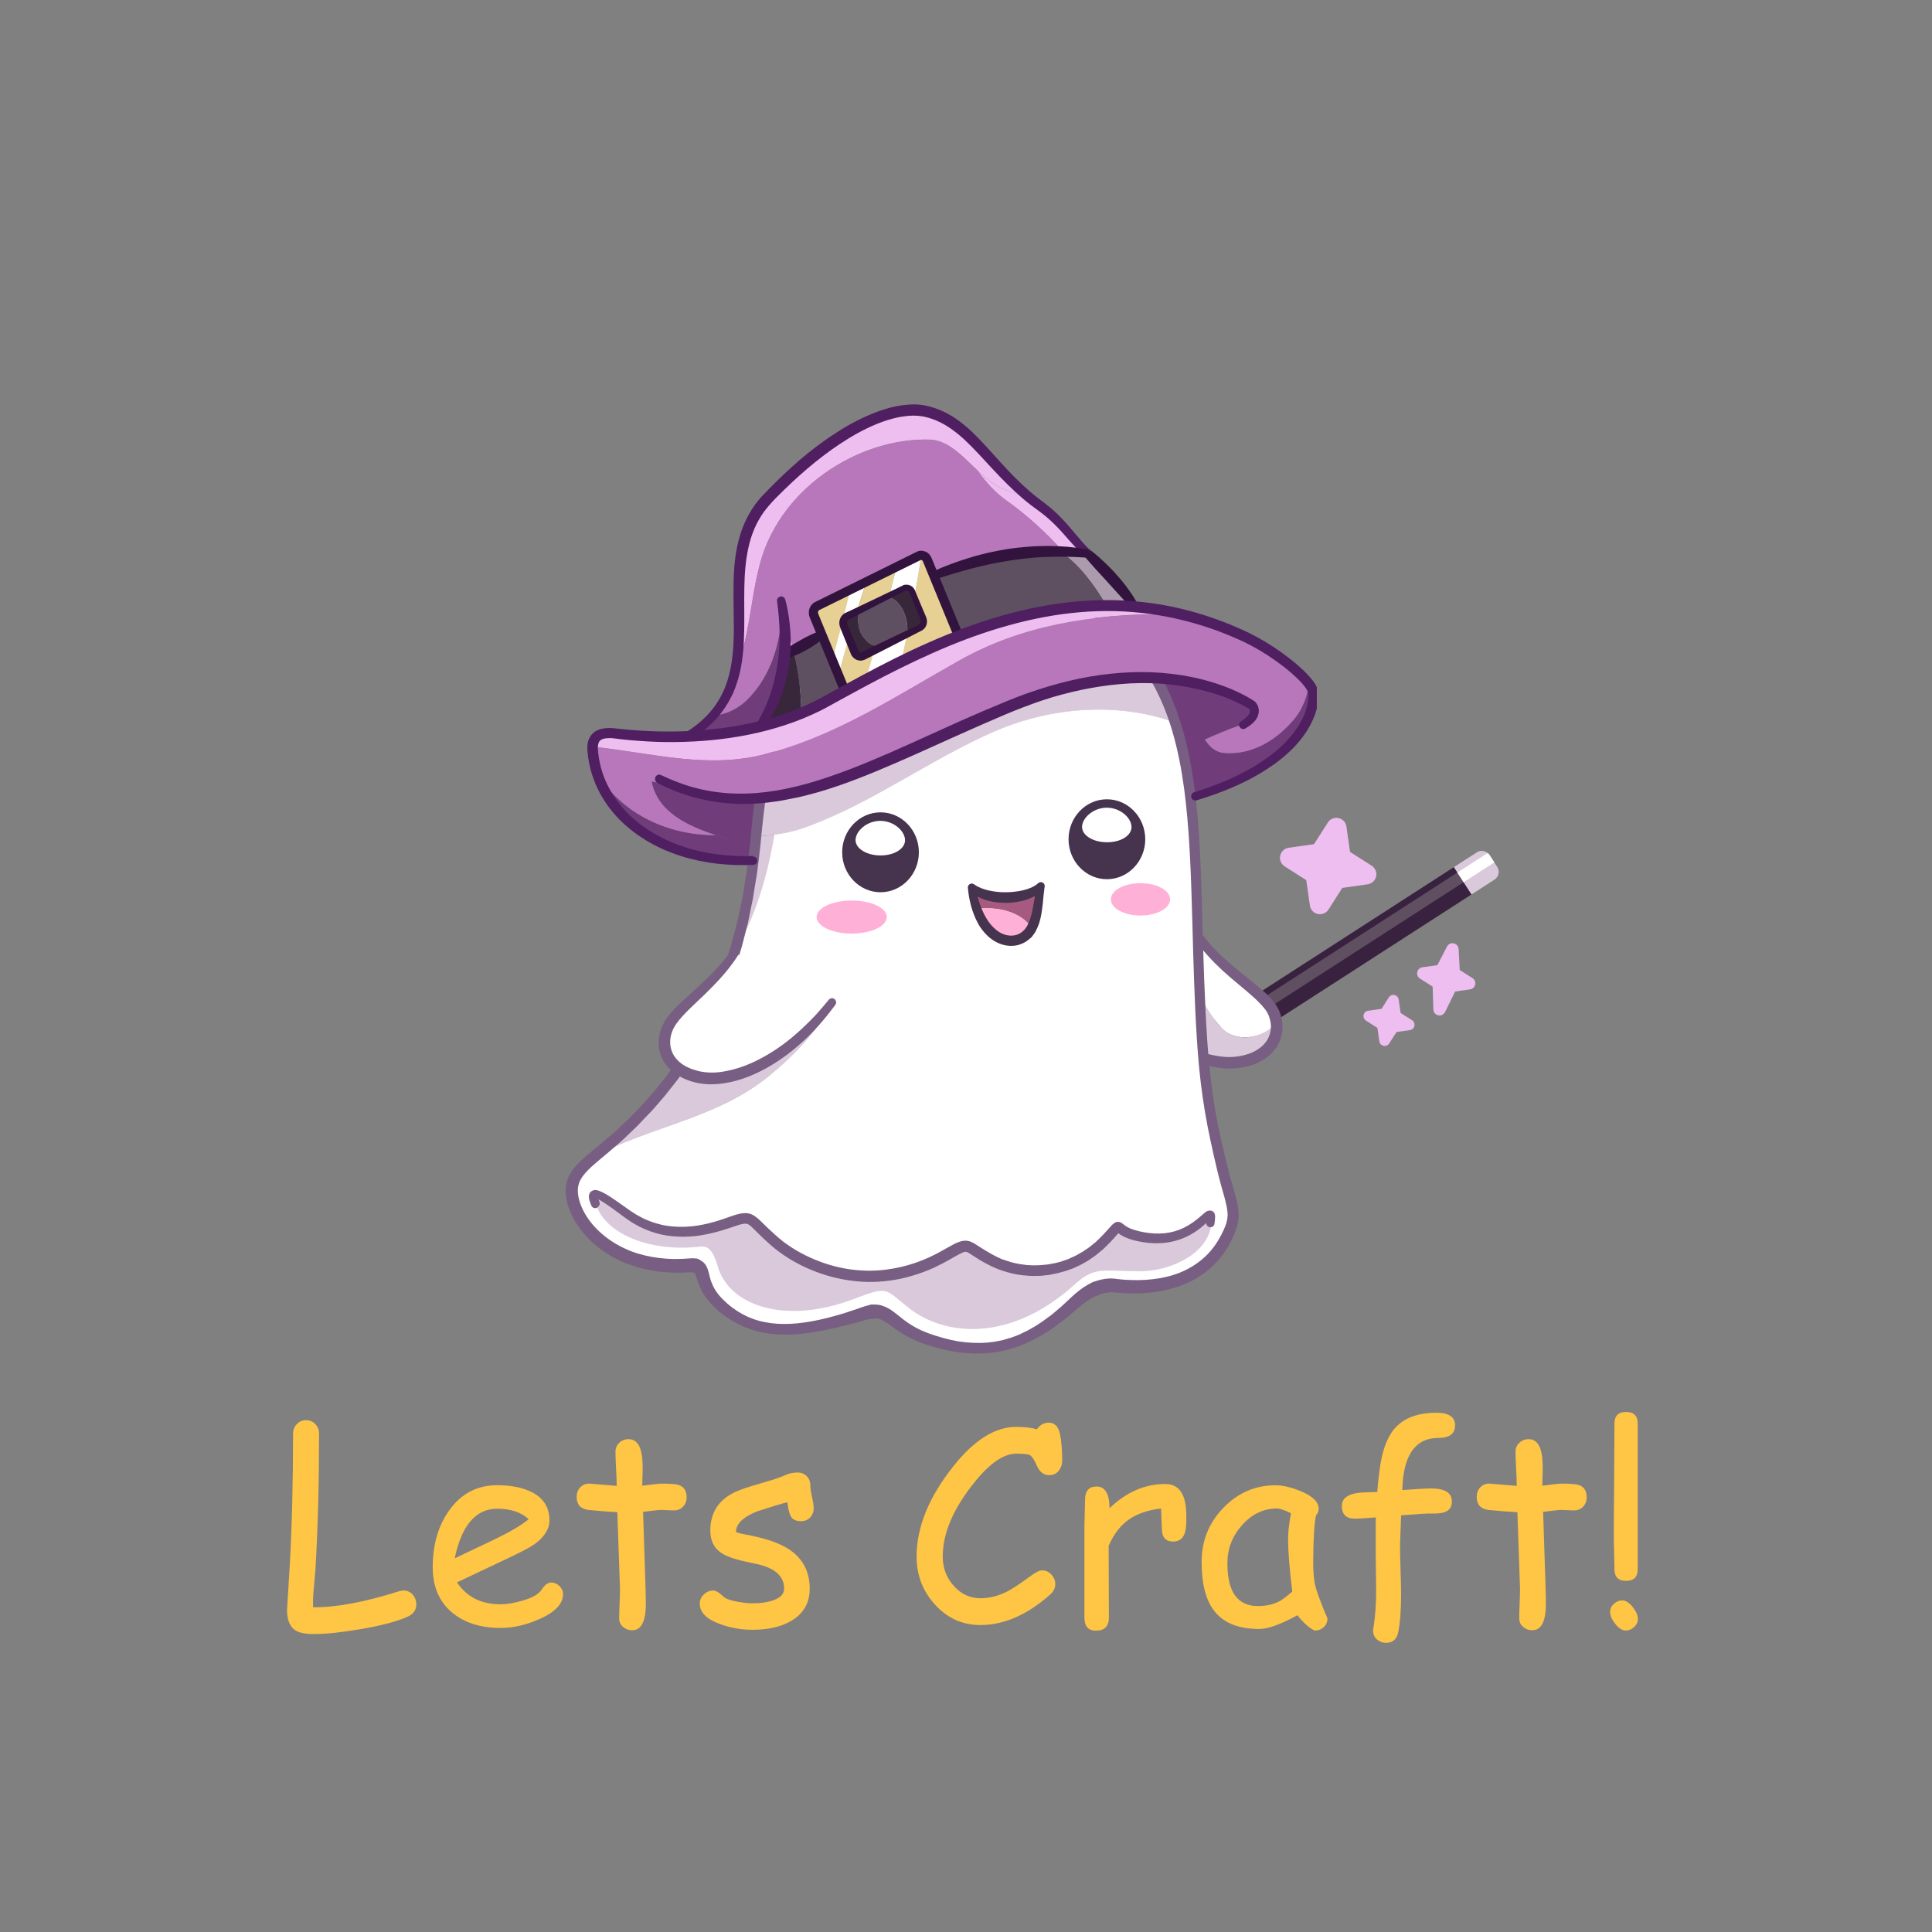 <svg xmlns="http://www.w3.org/2000/svg" xmlns:xlink="http://www.w3.org/1999/xlink" width="500" zoomAndPan="magnify" viewBox="0 0 375 375" height="500" preserveAspectRatio="xMidYMid meet" version="1.0"><rect x="0" y="0" width="375" height="375" fill="#808080" stroke="none"/><defs><g/><clipPath id="e5caaa2712"><path d="M 226 168 L 286 168 L 286 210 L 226 210 Z M 226 168 " clip-rule="nonzero"/></clipPath><clipPath id="e155db661f"><path d="M 232.691 152.953 L 292.07 165.77 L 279.254 225.152 L 219.871 212.336 Z M 232.691 152.953 " clip-rule="nonzero"/></clipPath><clipPath id="80bef4f27e"><path d="M 232.691 152.953 L 292.07 165.77 L 279.254 225.152 L 219.871 212.336 Z M 232.691 152.953 " clip-rule="nonzero"/></clipPath><clipPath id="a508c833ca"><path d="M 227 169 L 285 169 L 285 208 L 227 208 Z M 227 169 " clip-rule="nonzero"/></clipPath><clipPath id="870fa90a4b"><path d="M 232.691 152.953 L 292.07 165.77 L 279.254 225.152 L 219.871 212.336 Z M 232.691 152.953 " clip-rule="nonzero"/></clipPath><clipPath id="ee1954ad31"><path d="M 232.691 152.953 L 292.07 165.77 L 279.254 225.152 L 219.871 212.336 Z M 232.691 152.953 " clip-rule="nonzero"/></clipPath><clipPath id="deeb673bd4"><path d="M 220 165 L 291 165 L 291 213 L 220 213 Z M 220 165 " clip-rule="nonzero"/></clipPath><clipPath id="6764f34858"><path d="M 232.691 152.953 L 292.07 165.77 L 279.254 225.152 L 219.871 212.336 Z M 232.691 152.953 " clip-rule="nonzero"/></clipPath><clipPath id="da4ab12677"><path d="M 232.691 152.953 L 292.07 165.77 L 279.254 225.152 L 219.871 212.336 Z M 232.691 152.953 " clip-rule="nonzero"/></clipPath><clipPath id="b30075350a"><path d="M 220 165 L 291 165 L 291 212 L 220 212 Z M 220 165 " clip-rule="nonzero"/></clipPath><clipPath id="a25342d7d1"><path d="M 232.691 152.953 L 292.07 165.77 L 279.254 225.152 L 219.871 212.336 Z M 232.691 152.953 " clip-rule="nonzero"/></clipPath><clipPath id="e979408cd6"><path d="M 232.691 152.953 L 292.07 165.77 L 279.254 225.152 L 219.871 212.336 Z M 232.691 152.953 " clip-rule="nonzero"/></clipPath><clipPath id="64c26e85d7"><path d="M 248 158 L 287 158 L 287 204 L 248 204 Z M 248 158 " clip-rule="nonzero"/></clipPath><clipPath id="1fed2301ce"><path d="M 232.691 152.953 L 292.07 165.77 L 279.254 225.152 L 219.871 212.336 Z M 232.691 152.953 " clip-rule="nonzero"/></clipPath><clipPath id="521c34376e"><path d="M 232.691 152.953 L 292.07 165.77 L 279.254 225.152 L 219.871 212.336 Z M 232.691 152.953 " clip-rule="nonzero"/></clipPath><clipPath id="ee19658e87"><path d="M 109.695 110 L 190 110 L 190 248 L 109.695 248 Z M 109.695 110 " clip-rule="nonzero"/></clipPath><clipPath id="cf6b941a89"><path d="M 132 78.48 L 212 78.48 L 212 144 L 132 144 Z M 132 78.48 " clip-rule="nonzero"/></clipPath><clipPath id="30e8a763c9"><path d="M 113 116 L 255.594 116 L 255.594 168 L 113 168 Z M 113 116 " clip-rule="nonzero"/></clipPath></defs><g clip-path="url(#e5caaa2712)"><g clip-path="url(#e155db661f)"><g clip-path="url(#80bef4f27e)"><path fill="#39223f" d="M 226.355 204.324 L 282.152 168.336 C 282.98 167.801 286.402 173.105 285.57 173.641 L 229.773 209.625 C 228.945 210.164 225.527 204.859 226.355 204.324 Z M 226.355 204.324 " fill-opacity="1" fill-rule="nonzero"/></g></g></g><g clip-path="url(#a508c833ca)"><g clip-path="url(#870fa90a4b)"><g clip-path="url(#ee1954ad31)"><path fill="#5f4f61" d="M 282.875 169.363 L 227.035 205.375 L 228.242 207.25 L 284.082 171.238 Z M 282.875 169.363 " fill-opacity="1" fill-rule="nonzero"/></g></g></g><g clip-path="url(#deeb673bd4)"><g clip-path="url(#6764f34858)"><g clip-path="url(#da4ab12677)"><path fill="#dac9db" d="M 290.613 168.266 L 290.047 167.391 L 289.129 165.965 C 289.027 165.805 288.887 165.688 288.746 165.574 C 288.164 165.094 287.328 165 286.66 165.434 L 282.195 168.312 L 282.875 169.363 L 284.082 171.238 L 285.617 173.613 L 290.078 170.734 C 290.91 170.199 291.148 169.094 290.613 168.266 Z M 228.242 207.25 L 227.035 205.375 L 226.355 204.324 L 221.664 207.348 C 220.996 207.777 220.734 208.578 220.934 209.309 C 220.98 209.484 221.027 209.656 221.133 209.816 L 222.051 211.242 L 222.613 212.117 C 223.152 212.949 224.258 213.188 225.086 212.648 L 229.773 209.625 Z M 228.242 207.25 " fill-opacity="1" fill-rule="nonzero"/></g></g></g><g clip-path="url(#b30075350a)"><g clip-path="url(#a25342d7d1)"><g clip-path="url(#e979408cd6)"><path fill="#ffffff" d="M 284.082 171.238 L 290.047 167.391 L 289.129 165.965 C 289.027 165.805 288.887 165.688 288.746 165.574 L 282.871 169.363 Z M 227.035 205.375 L 220.934 209.309 C 220.98 209.484 221.027 209.66 221.133 209.82 L 222.051 211.242 L 228.242 207.25 Z M 227.035 205.375 " fill-opacity="1" fill-rule="nonzero"/></g></g></g><g clip-path="url(#64c26e85d7)"><g clip-path="url(#1fed2301ce)"><g clip-path="url(#521c34376e)"><path fill="#eebef0" d="M 276.082 187.75 L 278.988 187.336 L 280.867 183.719 C 281.113 183.242 281.652 182.988 282.176 183.105 C 282.699 183.215 283.086 183.668 283.113 184.203 L 283.332 188.273 L 285.812 189.852 C 286.23 190.117 286.441 190.617 286.336 191.105 C 286.23 191.594 285.832 191.965 285.34 192.035 L 282.445 192.449 L 280.48 196.438 C 280.238 196.926 279.691 197.191 279.16 197.074 C 278.625 196.961 278.238 196.496 278.219 195.949 L 278.074 191.504 L 275.609 189.934 C 275.188 189.668 274.98 189.164 275.086 188.68 C 275.191 188.191 275.586 187.82 276.082 187.75 M 250.133 164.551 L 255.055 163.848 L 257.727 159.652 C 258.168 158.957 258.996 158.609 259.805 158.785 C 260.609 158.957 261.223 159.617 261.34 160.434 L 262.043 165.355 L 266.234 168.027 C 266.934 168.473 267.277 169.297 267.105 170.105 C 266.93 170.914 266.273 171.523 265.457 171.641 L 260.535 172.344 L 257.863 176.539 C 257.418 177.234 256.59 177.582 255.785 177.406 C 254.977 177.234 254.363 176.574 254.25 175.758 L 253.543 170.836 L 249.352 168.164 C 248.656 167.723 248.309 166.895 248.484 166.086 C 248.66 165.281 249.316 164.668 250.133 164.551 M 265.547 196.188 L 268.156 195.812 L 269.57 193.594 C 269.805 193.227 270.246 193.043 270.672 193.133 C 271.098 193.227 271.422 193.574 271.484 194.008 L 271.855 196.613 L 274.078 198.027 C 274.449 198.262 274.629 198.703 274.539 199.129 C 274.445 199.559 274.098 199.879 273.664 199.941 L 271.059 200.316 L 269.645 202.535 C 269.406 202.902 268.969 203.086 268.543 202.996 C 268.113 202.902 267.789 202.555 267.727 202.121 L 267.355 199.516 L 265.133 198.102 C 264.766 197.867 264.582 197.426 264.676 197 C 264.766 196.57 265.113 196.25 265.547 196.188 " fill-opacity="1" fill-rule="nonzero"/></g></g></g><path fill="#dac9db" d="M 229.555 183.355 C 231 189.191 232.828 194.844 237.023 199.43 C 239.637 202.461 245.164 201.691 247.758 198.57 C 248.211 202.348 245.277 205.648 239.887 206.238 C 234.449 206.824 224.48 203.523 215.23 191.543 Z M 229.555 183.355 " fill-opacity="1" fill-rule="nonzero"/><path fill="#ffffff" d="M 237.023 199.43 C 232.848 194.844 231 189.191 229.555 183.355 L 232.512 181.66 C 236.953 188.422 245.414 192.535 247.148 196.492 C 247.465 197.191 247.645 197.895 247.738 198.57 C 245.164 201.691 239.637 202.461 237.023 199.43 Z M 237.023 199.43 " fill-opacity="1" fill-rule="nonzero"/><path fill="#775e82" d="M 231.855 182.113 C 232.602 183.312 233.457 184.441 234.406 185.461 C 235.332 186.5 236.324 187.473 237.336 188.422 C 239.367 190.273 241.555 191.949 243.52 193.734 C 243.992 194.188 244.465 194.637 244.895 195.113 C 245.324 195.59 245.707 196.062 245.977 196.539 C 246.043 196.652 246.09 196.785 246.156 196.898 C 246.227 197.035 246.27 197.172 246.316 197.305 C 246.406 197.578 246.496 197.848 246.562 198.145 C 246.676 198.707 246.723 199.273 246.652 199.816 C 246.539 200.922 246.043 201.965 245.254 202.777 C 244.465 203.59 243.406 204.203 242.254 204.586 C 241.105 204.969 239.84 205.172 238.625 205.172 C 237.383 205.195 236.121 204.969 234.855 204.676 L 233.934 204.426 L 233.008 204.133 L 232.555 203.977 L 232.105 203.793 L 231.203 203.434 C 230.91 203.32 230.617 203.16 230.324 203.027 C 230.031 202.891 229.734 202.754 229.441 202.598 L 228.586 202.121 L 228.156 201.895 L 227.934 201.781 L 227.73 201.648 C 225.473 200.289 223.352 198.684 221.391 196.875 C 219.43 195.09 217.625 193.102 215.91 191.043 L 215.91 191.02 C 215.617 190.684 215.121 190.637 214.781 190.906 C 214.441 191.18 214.398 191.676 214.645 192.016 C 216.293 194.23 218.098 196.336 220.082 198.277 L 221.617 199.703 L 223.219 201.035 C 223.758 201.465 224.344 201.871 224.887 202.281 C 225.156 202.484 225.473 202.664 225.742 202.867 L 226.625 203.434 C 228.992 204.926 231.586 206.102 234.359 206.824 C 235.758 207.164 237.18 207.41 238.645 207.41 C 240.137 207.41 241.578 207.188 243.023 206.711 C 244.441 206.238 245.82 205.469 246.902 204.316 C 248.008 203.184 248.773 201.648 248.91 200.02 C 249 199.207 248.91 198.414 248.75 197.645 C 248.66 197.262 248.547 196.898 248.414 196.516 C 248.344 196.336 248.277 196.152 248.188 195.973 C 248.098 195.793 248.008 195.59 247.895 195.43 C 247.488 194.73 247.016 194.164 246.52 193.621 C 246.023 193.102 245.504 192.605 244.961 192.152 C 243.902 191.227 242.84 190.387 241.781 189.527 C 240.723 188.691 239.684 187.832 238.668 186.953 C 236.637 185.211 234.742 183.336 233.254 181.188 C 233.008 180.824 232.488 180.734 232.129 180.984 C 231.723 181.254 231.633 181.75 231.855 182.113 Z M 231.855 182.113 " fill-opacity="1" fill-rule="nonzero"/><path fill="#703d7a" d="M 242.367 136.922 C 244.219 137.891 242.141 140.312 240.926 140.695 C 238.488 141.508 236.141 142.527 233.84 143.543 C 234.609 144.742 235.578 145.738 237.09 146.098 C 242.707 146.754 247.758 143.77 251.414 139.25 C 252.836 137.352 253.715 135.02 254.031 132.602 C 254.57 133.324 254.91 133.957 254.953 134.457 C 255.27 138.254 251.773 148.09 232.781 154.035 L 232.645 154.035 C 229.488 154.711 230.211 150.98 229.488 147.57 C 228.633 143.477 226.828 137.215 224.527 133.008 L 226.918 131.812 C 226.625 131.789 226.309 131.742 225.992 131.719 C 231.52 131.605 237.066 133.914 242.367 136.922 Z M 242.367 136.922 " fill-opacity="1" fill-rule="nonzero"/><path fill="#703d7a" d="M 147.586 154.918 C 147.426 156.906 146.594 159.711 146.816 161.609 C 146.91 162.422 145.805 165 145.938 165.77 C 144.699 165.633 143.051 163.395 141.809 163.012 C 140.887 162.715 139.895 162.422 138.879 162.082 C 133.602 160.344 127.602 157.695 126.449 151.637 C 132.629 152.926 141.246 154.395 147.586 154.918 Z M 147.586 154.918 " fill-opacity="1" fill-rule="nonzero"/><path fill="#703d7a" d="M 116.004 150.305 C 119.41 160.5 131.051 167.598 146.207 166.945 C 145.984 165.992 145.758 164.91 145.555 163.734 C 144.312 163.598 143.051 163.371 141.809 162.988 C 140.887 162.691 139.895 162.398 138.879 162.059 C 129.922 162.129 121.012 158.195 116.004 150.305 Z M 116.004 150.305 " fill-opacity="1" fill-rule="nonzero"/><path fill="#dac9db" d="M 161.504 195.16 C 158.301 200.199 154.512 204.52 149.953 208.25 C 140.254 216.613 128.074 218.195 117.02 223.621 C 116.523 223.871 116.051 224.141 115.578 224.414 C 116.027 224.051 116.5 223.668 117 223.262 C 122.66 218.602 127.602 213.426 131.75 207.523 C 133.059 208.43 134.773 209.086 136.871 209.312 C 142.195 209.875 152.367 206.688 161.504 195.16 Z M 161.504 195.16 " fill-opacity="1" fill-rule="nonzero"/><path fill="#dac9db" d="M 150.629 160.32 C 150.539 160.883 150.449 161.449 150.359 162.016 C 149.164 162.172 147.969 162.266 146.75 162.332 C 148.125 147.906 151.668 113.973 188.277 112.027 C 202.488 111.281 216.023 117.906 223.691 130.566 C 225.52 133.574 226.918 136.785 228.023 140.199 C 216.812 136.219 203.91 137.281 193.035 142.008 C 180.629 147.434 169.805 155.57 157.172 160.32 C 154.938 161.18 152.66 161.699 150.359 162.016 C 150.449 161.449 150.539 160.883 150.629 160.32 Z M 150.629 160.32 " fill-opacity="1" fill-rule="nonzero"/><path fill="#dac9db" d="M 146.547 164.48 C 146.613 163.824 146.684 163.102 146.75 162.332 C 147.969 162.285 149.164 162.172 150.359 162.016 C 149.008 169.883 146.75 177.887 142.668 184.715 C 144.496 178.586 145.781 171.871 146.547 164.48 Z M 146.547 164.48 " fill-opacity="1" fill-rule="nonzero"/><path fill="#ffffff" d="M 115.578 224.414 C 116.051 224.121 116.523 223.871 117.02 223.621 C 128.074 218.195 140.254 216.613 149.953 208.25 C 154.512 204.52 158.301 200.199 161.504 195.16 C 161.66 194.977 161.797 194.797 161.953 194.594 C 161.797 194.797 161.66 194.977 161.504 195.16 C 161.797 194.707 162.066 194.254 162.359 193.781 L 162.133 193.781 L 162.359 193.781 C 162.09 194.254 161.797 194.707 161.504 195.16 C 152.367 206.688 142.195 209.875 136.848 209.289 C 134.75 209.062 133.035 208.43 131.727 207.504 C 136.305 200.969 139.938 193.574 142.531 185.031 C 142.555 185.008 142.578 184.961 142.602 184.941 C 142.578 184.961 142.555 185.008 142.531 185.031 C 142.555 184.918 142.602 184.805 142.621 184.691 C 146.707 177.863 148.961 169.883 150.312 161.992 C 152.613 161.699 154.895 161.156 157.125 160.297 C 169.758 155.551 180.586 147.41 192.992 141.984 C 203.863 137.258 216.766 136.195 227.977 140.176 C 231.836 152.047 231.945 166.422 232.441 183.449 C 233.121 206.734 233.863 213.289 237.18 226.855 C 238.715 233.094 240.023 235.086 238.758 238.387 C 235.148 247.879 226.129 250.594 216.359 249.531 C 213.832 249.258 211.328 250.277 208.285 253.102 C 199.035 261.695 190.918 263.727 179.863 259.887 C 172.691 257.398 172.645 253.328 167.684 254.91 C 156.586 258.461 147.789 259.863 140.613 254.008 C 134.523 249.035 137.684 245.324 134.074 245.641 C 120.652 246.797 112.984 239.355 111.293 233.434 C 110.164 229.23 112.195 227.215 115.578 224.414 Z M 115.578 224.414 " fill-opacity="1" fill-rule="nonzero"/><path fill="#775e82" d="M 169.488 255.906 C 170.23 255.84 170.816 255.953 171.562 256.402 C 172.309 256.832 173.098 257.488 173.953 258.078 C 175.668 259.297 177.629 260.27 179.617 260.926 C 181.578 261.559 183.586 262.102 185.637 262.418 C 187.691 262.711 189.812 262.824 191.91 262.621 L 192.699 262.531 C 192.969 262.508 193.219 262.484 193.488 262.418 L 195.043 262.125 L 196.555 261.695 C 196.805 261.625 197.051 261.535 197.301 261.445 L 198.043 261.172 C 200.008 260.406 201.855 259.434 203.594 258.281 C 203.82 258.145 204.023 257.984 204.246 257.852 L 205.512 256.945 C 205.715 256.789 205.918 256.629 206.121 256.473 L 207.336 255.523 L 208.512 254.527 L 209.637 253.555 C 210 253.238 210.383 252.969 210.766 252.695 C 211.531 252.152 212.324 251.699 213.113 251.383 C 213.812 251.113 214.148 250.32 213.879 249.621 C 213.609 248.922 212.82 248.582 212.121 248.852 C 212.098 248.875 212.051 248.875 212.027 248.898 C 210.992 249.395 210.066 250.004 209.23 250.684 C 208.805 251.023 208.398 251.363 208.016 251.723 L 206.91 252.762 L 205.824 253.758 L 204.699 254.707 C 204.52 254.867 204.336 255.023 204.133 255.184 L 202.961 256.043 C 202.758 256.199 202.578 256.336 202.375 256.473 L 201.156 257.285 C 200.75 257.535 200.324 257.762 199.895 258.008 C 199.691 258.121 199.488 258.258 199.262 258.348 L 198.609 258.664 L 197.953 258.98 L 197.797 259.047 L 197.637 259.117 L 197.301 259.254 L 196.621 259.5 C 196.398 259.59 196.172 259.684 195.945 259.727 L 194.57 260.133 L 193.172 260.406 C 192.945 260.473 192.699 260.473 192.473 260.496 L 191.75 260.586 C 189.855 260.746 187.918 260.652 186 260.359 C 184.105 260.02 182.211 259.5 180.359 258.844 C 179.457 258.508 178.578 258.145 177.766 257.691 C 176.93 257.238 176.141 256.719 175.398 256.156 C 174.629 255.566 173.887 254.91 172.938 254.254 L 172.758 254.145 L 172.555 254.031 C 172.418 253.961 172.285 253.871 172.148 253.805 C 171.855 253.668 171.562 253.531 171.246 253.441 C 171.09 253.398 170.93 253.328 170.773 253.305 L 170.277 253.238 C 170.117 253.215 169.961 253.215 169.781 253.215 L 169.285 253.215 C 168.539 253.215 167.93 253.805 167.91 254.551 C 167.91 255.297 168.496 255.906 169.238 255.93 C 169.285 255.93 169.328 255.93 169.375 255.93 Z M 169.488 255.906 " fill-opacity="1" fill-rule="nonzero"/><path fill="#775e82" d="M 134.773 247 C 134.84 247 134.84 247 134.816 246.977 C 134.797 246.953 134.797 246.93 134.84 247 C 134.887 247.066 134.953 247.203 135 247.359 C 135.066 247.52 135.109 247.723 135.18 247.926 C 135.426 248.738 135.742 249.668 136.195 250.504 C 136.621 251.34 137.188 252.109 137.797 252.809 C 138.406 253.508 139.059 254.121 139.758 254.684 C 141.133 255.816 142.668 256.766 144.312 257.488 C 145.148 257.828 145.984 258.145 146.84 258.371 C 147.699 258.598 148.578 258.754 149.457 258.867 C 151.215 259.094 152.977 259.094 154.711 258.957 C 155.594 258.891 156.449 258.801 157.309 258.664 C 158.164 258.527 159.02 258.395 159.855 258.234 C 161.547 257.895 163.215 257.488 164.863 257.059 C 165.699 256.855 166.512 256.629 167.32 256.402 C 167.727 256.289 168.156 256.156 168.496 256.086 C 168.855 256.02 169.195 255.973 169.488 255.953 C 170.23 255.93 170.84 255.316 170.816 254.574 C 170.797 253.828 170.188 253.215 169.441 253.238 C 169.398 253.238 169.375 253.238 169.328 253.238 L 169.309 253.238 C 168.789 253.285 168.293 253.418 167.816 253.555 C 167.32 253.715 166.984 253.848 166.578 253.984 C 165.789 254.254 165 254.527 164.211 254.777 C 162.629 255.273 161.027 255.727 159.406 256.086 C 156.203 256.809 152.91 257.219 149.727 256.832 C 148.938 256.719 148.148 256.586 147.383 256.383 C 146.613 256.176 145.871 255.906 145.148 255.59 C 143.707 254.934 142.375 254.074 141.18 253.035 C 140.594 252.516 140.027 251.949 139.531 251.363 C 139.059 250.773 138.629 250.141 138.336 249.461 C 138.02 248.785 137.816 248.105 137.637 247.293 C 137.594 247.09 137.523 246.863 137.457 246.637 C 137.391 246.387 137.301 246.141 137.141 245.824 C 136.984 245.527 136.734 245.145 136.352 244.875 C 135.992 244.602 135.586 244.465 135.223 244.375 L 135.18 244.375 C 134.457 244.219 133.734 244.691 133.578 245.438 C 133.418 246.164 133.895 246.887 134.637 247.043 C 134.684 246.977 134.727 246.977 134.773 247 Z M 134.773 247 " fill-opacity="1" fill-rule="nonzero"/><g clip-path="url(#ee19658e87)"><path fill="#775e82" d="M 188.211 110.672 C 186.246 110.809 184.309 111.012 182.367 111.328 C 180.426 111.645 178.512 112.074 176.617 112.641 C 172.848 113.77 169.195 115.422 165.922 117.637 C 162.652 119.852 159.719 122.586 157.328 125.73 C 156.133 127.289 155.027 128.941 154.059 130.637 C 153.09 132.332 152.23 134.094 151.465 135.902 C 149.953 139.496 148.805 143.25 147.945 147.047 C 147.09 150.848 146.523 154.668 146.098 158.512 C 145.895 160.434 145.711 162.355 145.531 164.254 L 145.195 167.078 L 145.012 168.504 C 144.969 168.977 144.902 169.453 144.809 169.906 L 144.359 172.707 L 144.133 174.109 L 143.84 175.512 L 143.254 178.293 L 143.188 178.633 L 143.098 178.973 L 142.914 179.648 L 142.195 182.406 C 142.125 182.633 142.082 182.859 142.012 183.086 L 141.809 183.766 L 140.977 186.477 C 140.906 186.703 140.84 186.93 140.773 187.156 L 140.523 187.812 L 140.027 189.145 L 139.531 190.48 C 139.441 190.703 139.375 190.93 139.285 191.133 L 139.012 191.789 L 137.906 194.391 C 137.727 194.82 137.523 195.25 137.301 195.68 L 136.035 198.211 C 135.945 198.414 135.809 198.641 135.699 198.844 L 135.359 199.453 L 133.984 201.941 L 132.473 204.336 L 132.09 204.949 L 131.906 205.242 L 131.703 205.535 L 130.895 206.688 L 130.082 207.84 L 129.676 208.43 L 129.246 208.996 L 127.488 211.211 C 127.352 211.391 127.195 211.57 127.035 211.754 L 126.562 212.297 L 125.637 213.359 C 125.32 213.719 125.027 214.082 124.711 214.422 L 123.719 215.438 L 122.727 216.457 C 122.391 216.793 122.074 217.133 121.734 217.449 L 119.66 219.395 C 119.48 219.551 119.32 219.711 119.141 219.867 L 118.602 220.32 L 117.516 221.25 L 116.434 222.176 C 116.074 222.492 115.691 222.785 115.328 223.078 C 114.586 223.691 113.84 224.301 113.098 224.977 C 112.352 225.656 111.629 226.402 111 227.309 C 110.703 227.758 110.41 228.277 110.207 228.82 L 110.074 229.23 C 110.027 229.363 110.004 229.5 109.961 229.66 L 109.871 230.086 C 109.848 230.223 109.848 230.383 109.824 230.516 C 109.711 231.672 109.914 232.777 110.188 233.797 C 110.797 235.832 111.855 237.641 113.164 239.223 C 114.473 240.805 116.027 242.16 117.719 243.246 C 118.578 243.812 119.457 244.285 120.383 244.715 C 121.305 245.145 122.254 245.508 123.203 245.801 C 125.117 246.41 127.102 246.773 129.109 246.93 C 130.105 247 131.117 247.043 132.109 247.02 L 132.855 247 L 133.602 246.953 L 134.301 246.906 C 134.48 246.906 134.613 246.906 134.703 246.93 C 135.426 247.09 136.148 246.613 136.305 245.891 C 136.465 245.168 135.992 244.445 135.27 244.285 C 135.246 244.285 135.223 244.285 135.203 244.285 L 135.156 244.285 C 134.773 244.219 134.434 244.219 134.117 244.242 L 133.398 244.285 L 132.719 244.332 L 132.043 244.352 C 131.117 244.398 130.215 244.375 129.312 244.309 C 127.488 244.172 125.703 243.879 123.969 243.359 C 123.109 243.109 122.254 242.793 121.441 242.41 C 120.629 242.047 119.816 241.617 119.074 241.145 C 117.562 240.195 116.164 239.02 115.012 237.66 C 113.863 236.305 112.961 234.746 112.465 233.094 C 112.238 232.281 112.102 231.445 112.172 230.699 C 112.238 229.93 112.488 229.23 112.938 228.551 C 113.391 227.871 114 227.238 114.652 226.605 C 115.328 225.996 116.051 225.387 116.773 224.773 C 117.133 224.457 117.516 224.164 117.879 223.848 L 120.09 221.949 L 120.629 221.473 C 120.809 221.316 120.992 221.137 121.172 220.977 L 123.27 218.965 C 123.629 218.648 123.945 218.285 124.285 217.926 L 125.301 216.863 L 126.312 215.82 C 126.629 215.461 126.945 215.098 127.285 214.738 L 128.23 213.629 L 128.703 213.086 C 128.863 212.906 129.02 212.727 129.18 212.52 L 130.984 210.238 L 131.434 209.672 L 131.863 209.086 L 132.699 207.887 L 133.531 206.688 L 133.734 206.395 L 133.938 206.078 L 134.32 205.469 L 135.855 203.004 L 137.254 200.449 L 137.613 199.816 C 137.727 199.613 137.863 199.387 137.953 199.16 L 138.586 197.848 L 139.215 196.539 C 139.418 196.109 139.645 195.68 139.824 195.227 L 140.953 192.535 L 141.246 191.859 C 141.336 191.633 141.406 191.406 141.496 191.18 L 141.992 189.824 L 142.488 188.465 L 142.734 187.789 C 142.805 187.562 142.871 187.336 142.961 187.086 L 143.816 184.305 L 144.02 183.605 C 144.09 183.379 144.133 183.133 144.203 182.906 L 144.922 180.102 L 145.105 179.402 L 145.195 179.039 L 145.262 178.676 L 145.848 175.828 L 146.141 174.406 L 146.367 172.98 L 146.84 170.109 C 146.93 169.633 146.977 169.16 147.043 168.684 L 147.223 167.238 L 147.562 164.367 C 147.766 162.445 147.922 160.547 148.148 158.648 C 148.578 154.871 149.141 151.117 150 147.434 C 150.426 145.602 150.902 143.77 151.488 141.961 C 152.074 140.176 152.727 138.414 153.449 136.672 C 154.195 134.953 155.027 133.281 155.977 131.652 C 156.922 130.047 157.961 128.488 159.113 127.039 C 161.414 124.125 164.141 121.57 167.23 119.535 C 170.32 117.5 173.75 116.008 177.316 114.992 C 180.879 113.973 184.602 113.453 188.32 113.293 C 189.066 113.25 189.652 112.617 189.609 111.871 C 189.562 111.125 188.93 110.535 188.188 110.582 C 188.211 110.672 188.211 110.672 188.211 110.672 Z M 188.211 110.672 " fill-opacity="1" fill-rule="nonzero"/></g><path fill="#775e82" d="M 213.113 251.406 C 213.855 251.066 214.625 250.863 215.391 250.844 C 215.594 250.844 215.773 250.844 215.977 250.844 C 216.066 250.844 216.18 250.863 216.27 250.863 L 216.629 250.887 C 217.129 250.934 217.625 250.977 218.098 251 C 220.059 251.113 222.043 251.066 224.031 250.797 C 226.016 250.547 227.977 250.051 229.848 249.281 C 231.723 248.512 233.504 247.43 235.016 246.051 C 235.781 245.371 236.48 244.625 237.113 243.812 C 237.742 242.996 238.285 242.137 238.758 241.258 L 239.098 240.578 L 239.414 239.898 C 239.527 239.672 239.617 239.426 239.707 239.199 L 239.84 238.836 L 239.977 238.453 C 240.156 237.957 240.27 237.391 240.359 236.848 C 240.43 236.281 240.449 235.719 240.406 235.195 C 240.316 234.113 240.066 233.117 239.82 232.168 C 239.57 231.219 239.301 230.312 239.031 229.41 C 238.758 228.504 238.535 227.602 238.309 226.676 L 237.633 223.914 C 236.75 220.23 235.961 216.523 235.441 212.793 C 234.902 209.062 234.539 205.285 234.293 201.488 C 234.043 197.691 233.887 193.891 233.73 190.094 C 233.594 186.297 233.48 182.477 233.367 178.656 C 233.164 171.035 232.984 163.371 232.172 155.73 C 231.766 151.91 231.18 148.09 230.277 144.312 C 229.375 140.539 228.133 136.828 226.422 133.305 L 226.105 132.648 L 225.766 131.992 L 225.43 131.336 C 225.316 131.133 225.18 130.906 225.066 130.703 L 224.707 130.07 C 224.594 129.867 224.434 129.664 224.324 129.461 L 223.531 128.215 L 223.129 127.605 L 222.676 127.02 L 221.797 125.844 C 221.637 125.641 221.504 125.434 221.344 125.254 L 220.871 124.688 L 219.902 123.582 L 219.652 123.309 C 219.562 123.219 219.473 123.129 219.406 123.039 L 217.848 121.48 C 217.488 121.141 217.105 120.824 216.742 120.508 C 216.383 120.191 216 119.852 215.637 119.535 L 214.465 118.652 L 213.879 118.199 L 213.586 117.977 C 213.496 117.906 213.383 117.84 213.27 117.77 L 212.027 116.957 L 211.422 116.551 C 211.219 116.414 210.992 116.301 210.789 116.188 C 207.406 114.199 203.727 112.707 199.918 111.781 C 196.105 110.852 192.156 110.492 188.23 110.648 C 187.488 110.672 186.902 111.305 186.945 112.051 C 186.969 112.797 187.602 113.387 188.344 113.34 C 188.344 113.34 188.367 113.34 188.367 113.34 C 195.723 112.887 203.211 114.562 209.594 118.223 C 209.797 118.336 210 118.426 210.203 118.562 L 210.789 118.945 L 211.961 119.691 C 212.051 119.762 212.164 119.805 212.254 119.875 L 212.527 120.078 L 213.09 120.484 L 214.195 121.32 C 214.555 121.613 214.895 121.93 215.254 122.227 C 215.594 122.52 215.953 122.812 216.293 123.129 L 217.285 124.102 L 217.781 124.598 C 217.871 124.688 217.938 124.758 218.031 124.848 L 218.254 125.117 L 219.18 126.16 L 219.629 126.68 C 219.789 126.859 219.926 127.039 220.059 127.223 L 220.895 128.328 L 221.324 128.871 L 221.707 129.461 L 222.473 130.613 C 222.609 130.816 222.742 130.996 222.855 131.199 L 223.219 131.812 C 223.332 132.016 223.465 132.219 223.578 132.422 L 223.918 133.031 L 224.254 133.641 L 224.57 134.273 C 226.238 137.598 227.434 141.148 228.316 144.809 C 229.195 148.449 229.781 152.203 230.188 155.957 C 231 163.484 231.203 171.105 231.43 178.723 C 231.52 182.543 231.633 186.34 231.766 190.16 C 231.902 193.984 232.059 197.805 232.309 201.625 C 232.555 205.445 232.895 209.289 233.457 213.086 C 234 216.906 234.766 220.684 235.625 224.414 L 236.277 227.215 C 236.504 228.168 236.75 229.094 237 230.02 C 237.246 230.945 237.52 231.875 237.766 232.754 C 237.992 233.66 238.195 234.52 238.262 235.355 C 238.309 235.762 238.262 236.168 238.219 236.555 C 238.148 236.938 238.082 237.324 237.926 237.73 L 237.812 238.023 L 237.676 238.34 C 237.586 238.543 237.52 238.77 237.406 238.949 L 237.113 239.562 L 236.797 240.148 C 236.367 240.941 235.895 241.664 235.332 242.363 C 234.789 243.066 234.18 243.699 233.504 244.285 C 232.172 245.438 230.637 246.367 228.992 247.02 C 227.344 247.676 225.586 248.082 223.781 248.289 C 221.977 248.512 220.148 248.512 218.324 248.398 C 217.871 248.355 217.398 248.332 216.945 248.266 L 216.609 248.219 C 216.473 248.195 216.336 248.195 216.18 248.176 C 215.91 248.152 215.617 248.152 215.344 248.152 C 214.219 248.195 213.09 248.469 212.098 248.898 C 211.398 249.191 211.082 249.984 211.375 250.684 C 211.602 251.383 212.391 251.699 213.113 251.406 C 213.09 251.406 213.113 251.406 213.113 251.406 Z M 213.113 251.406 " fill-opacity="1" fill-rule="nonzero"/><path fill="#dac9db" d="M 234.992 237.324 C 235.645 231.805 232.805 242.16 221.57 239.969 C 215.277 238.723 218.707 236.215 214.758 240.398 C 207.945 247.676 198.699 247.676 192.992 244.805 C 186.902 241.754 188.773 240.602 183.766 243.496 C 168.812 252.086 155.613 245.484 150.336 240.848 C 145.059 236.215 146.391 235.559 141.312 237.324 C 136.262 239.086 128.863 240.734 121.758 235.559 C 116.93 232.031 114.473 229.883 115.598 233.57 C 117.473 239.695 126.426 243.043 135.742 241.98 C 137.027 241.844 138.223 241.98 139.285 245.734 C 141.383 253.285 152.211 257.352 165.922 252.062 C 172.512 249.531 171.766 250.23 176.414 253.895 C 183.336 259.32 195.992 260.676 208.531 249.371 C 212.57 245.734 213.789 246.75 221.367 246.75 C 226.668 246.75 234.023 243.789 235.059 238.07 " fill-opacity="1" fill-rule="nonzero"/><path fill="#775e82" d="M 116.344 233.254 C 116.207 232.961 116.098 232.641 116.051 232.395 C 116.027 232.324 116.027 232.281 116.027 232.234 C 116.027 232.215 116.027 232.168 116.027 232.191 C 116.027 232.191 116.027 232.234 116.004 232.281 C 116.004 232.281 115.984 232.324 115.961 232.348 C 115.938 232.371 115.914 232.418 115.895 232.438 C 115.848 232.508 115.758 232.531 115.711 232.551 C 115.691 232.551 115.668 232.574 115.645 232.574 C 115.621 232.574 115.621 232.574 115.621 232.574 C 115.621 232.574 115.602 232.574 115.602 232.574 L 115.621 232.574 C 115.668 232.574 115.711 232.598 115.781 232.621 C 115.895 232.664 116.027 232.734 116.164 232.801 C 116.434 232.938 116.727 233.117 117.02 233.297 C 118.172 234.023 119.301 234.859 120.426 235.695 L 121.285 236.328 L 122.207 236.961 C 122.367 237.074 122.5 237.164 122.66 237.277 L 123.133 237.547 C 123.449 237.73 123.766 237.91 124.102 238.09 C 125.434 238.746 126.832 239.266 128.301 239.605 C 131.207 240.238 134.23 240.172 137.098 239.582 C 138.539 239.289 139.938 238.906 141.293 238.453 C 141.969 238.227 142.621 238 143.277 237.797 C 143.906 237.594 144.562 237.457 144.902 237.527 C 145.059 237.547 145.215 237.617 145.418 237.75 C 145.621 237.887 145.871 238.113 146.098 238.34 C 146.57 238.793 147.09 239.312 147.586 239.809 C 148.105 240.305 148.621 240.805 149.164 241.277 C 149.684 241.754 150.27 242.25 150.855 242.703 C 153.203 244.488 155.797 245.891 158.523 246.906 C 161.254 247.926 164.141 248.559 167.074 248.762 C 170.008 248.965 172.961 248.672 175.805 247.973 C 177.223 247.609 178.621 247.156 179.977 246.613 L 180.992 246.184 C 181.148 246.117 181.328 246.051 181.488 245.957 L 181.984 245.711 C 182.301 245.551 182.637 245.395 182.953 245.234 L 183.902 244.715 C 184.219 244.535 184.531 244.352 184.824 244.195 C 185.121 244.016 185.434 243.855 185.727 243.676 C 186.02 243.516 186.316 243.359 186.609 243.223 C 186.879 243.086 187.148 242.996 187.309 242.973 C 187.398 242.953 187.441 242.973 187.488 242.973 C 187.531 242.973 187.621 243.02 187.734 243.043 C 187.938 243.133 188.211 243.289 188.504 243.496 C 189.09 243.855 189.699 244.262 190.328 244.648 C 190.961 245.008 191.594 245.371 192.246 245.688 L 192.496 245.801 L 192.742 245.914 L 193.262 246.141 C 193.441 246.207 193.602 246.297 193.781 246.367 L 194.301 246.547 C 195.723 247.043 197.188 247.406 198.652 247.543 C 199.016 247.586 199.398 247.609 199.758 247.633 C 200.141 247.652 200.504 247.676 200.887 247.652 L 202.016 247.633 C 202.375 247.609 202.758 247.562 203.121 247.52 C 203.301 247.496 203.48 247.473 203.684 247.449 L 204.227 247.336 L 204.766 247.227 C 204.945 247.18 205.125 247.156 205.309 247.113 L 206.391 246.816 L 206.66 246.75 L 206.93 246.66 L 207.449 246.48 L 207.969 246.297 C 208.059 246.273 208.148 246.23 208.238 246.207 L 208.488 246.094 L 209.504 245.621 C 209.594 245.574 209.684 245.551 209.75 245.508 L 210 245.371 L 210.473 245.098 L 210.945 244.828 L 211.195 244.691 C 211.262 244.648 211.352 244.578 211.422 244.535 C 212.027 244.105 212.66 243.719 213.203 243.223 L 214.059 242.523 C 214.328 242.273 214.578 242.004 214.848 241.754 L 215.23 241.371 C 215.367 241.234 215.504 241.098 215.617 240.984 L 216.336 240.195 L 217.035 239.402 C 217.148 239.289 217.262 239.152 217.328 239.086 L 217.352 239.062 C 217.352 239.062 217.328 239.086 217.328 239.086 C 217.328 239.086 217.309 239.086 217.285 239.109 C 217.262 239.109 217.262 239.109 217.238 239.133 C 217.195 239.152 217.148 239.152 217.082 239.152 C 217.016 239.152 216.969 239.152 216.902 239.152 C 216.855 239.152 216.812 239.133 216.789 239.133 C 216.699 239.086 216.723 239.086 216.766 239.133 L 216.969 239.289 C 217.129 239.402 217.285 239.539 217.465 239.652 C 217.828 239.879 218.188 240.059 218.547 240.215 C 219.27 240.531 220.016 240.734 220.734 240.895 C 222.18 241.211 223.668 241.371 225.18 241.301 C 226.691 241.234 228.18 240.918 229.602 240.352 C 231 239.785 232.309 238.973 233.434 238 C 233.73 237.75 234 237.527 234.246 237.277 L 234.633 236.914 C 234.742 236.801 234.879 236.688 234.969 236.621 C 235.016 236.578 235.059 236.555 235.035 236.578 C 235.035 236.578 235.016 236.578 235.016 236.578 L 234.969 236.578 C 234.945 236.578 234.926 236.578 234.902 236.598 C 234.879 236.598 234.836 236.598 234.789 236.598 C 234.742 236.598 234.699 236.598 234.652 236.578 C 234.609 236.555 234.539 236.531 234.496 236.508 C 234.449 236.465 234.406 236.465 234.383 236.418 C 234.359 236.395 234.316 236.328 234.293 236.328 C 234.27 236.305 234.27 236.281 234.246 236.262 L 234.227 236.215 C 234.227 236.191 234.203 236.168 234.203 236.168 C 234.203 236.168 234.203 236.191 234.203 236.191 C 234.203 236.215 234.203 236.281 234.203 236.352 C 234.203 236.645 234.156 236.984 234.133 237.324 C 234.09 237.773 234.406 238.16 234.855 238.203 C 235.285 238.25 235.691 237.934 235.734 237.504 C 235.781 237.141 235.828 236.781 235.848 236.371 C 235.848 236.262 235.848 236.148 235.848 236.012 C 235.848 235.965 235.848 235.941 235.828 235.898 L 235.805 235.762 C 235.805 235.719 235.758 235.648 235.758 235.582 C 235.758 235.559 235.734 235.516 235.715 235.469 C 235.691 235.422 235.668 235.379 235.645 235.355 C 235.625 235.332 235.555 235.266 235.512 235.219 C 235.465 235.176 235.422 235.129 235.332 235.086 C 235.262 235.039 235.172 235.016 235.105 234.992 C 235.035 234.973 234.969 234.973 234.902 234.973 C 234.836 234.973 234.766 234.973 234.723 234.973 C 234.676 234.973 234.633 234.992 234.586 234.992 C 234.539 235.016 234.52 235.016 234.473 235.016 L 234.383 235.039 C 234.18 235.129 234.09 235.195 234 235.266 C 233.82 235.402 233.684 235.516 233.527 235.648 L 233.121 236.012 C 232.848 236.238 232.602 236.465 232.332 236.668 C 231.293 237.504 230.164 238.203 228.926 238.68 C 227.707 239.152 226.398 239.402 225.09 239.426 C 223.781 239.469 222.449 239.289 221.141 238.996 C 220.488 238.836 219.879 238.656 219.293 238.406 C 219 238.273 218.75 238.137 218.504 237.977 C 218.391 237.887 218.277 237.82 218.141 237.707 L 217.918 237.527 L 217.848 237.48 L 217.758 237.414 L 217.715 237.391 L 217.645 237.344 L 217.578 237.301 C 217.555 237.277 217.531 237.277 217.488 237.254 C 217.398 237.23 217.328 237.211 217.238 237.188 C 217.148 237.164 217.035 237.164 216.926 237.164 C 216.832 237.164 216.742 237.188 216.652 237.211 C 216.609 237.23 216.562 237.23 216.539 237.254 L 216.449 237.301 L 216.359 237.344 L 216.293 237.391 L 216.18 237.48 C 216.113 237.527 216.066 237.57 216 237.617 C 215.82 237.773 215.684 237.934 215.57 238.07 L 214.848 238.859 L 214.148 239.629 L 213.789 239.988 L 213.43 240.352 L 212.707 241.051 L 211.918 241.688 C 211.422 242.137 210.832 242.477 210.293 242.863 C 210.227 242.906 210.156 242.953 210.09 242.996 L 209.863 243.109 L 209.434 243.359 L 209.008 243.605 L 208.781 243.719 C 208.715 243.766 208.625 243.789 208.555 243.832 L 207.652 244.242 L 207.426 244.352 C 207.359 244.375 207.27 244.398 207.203 244.445 L 206.727 244.602 L 206.254 244.762 L 206.027 244.852 L 205.781 244.918 L 204.812 245.168 C 204.652 245.211 204.496 245.234 204.316 245.258 L 203.324 245.438 C 203.164 245.461 202.984 245.484 202.824 245.484 C 202.488 245.508 202.172 245.551 201.832 245.574 L 200.84 245.598 C 200.504 245.621 200.188 245.574 199.848 245.574 C 199.512 245.551 199.195 245.551 198.855 245.484 C 197.523 245.348 196.238 245.031 195 244.578 L 194.523 244.422 C 194.367 244.375 194.23 244.285 194.074 244.219 L 193.621 244.016 L 193.398 243.902 L 193.172 243.789 C 192.562 243.473 191.977 243.156 191.391 242.793 C 190.805 242.453 190.238 242.07 189.629 241.688 C 189.316 241.48 189 241.277 188.57 241.074 C 188.344 240.984 188.098 240.895 187.805 240.848 C 187.512 240.805 187.219 240.805 186.945 240.848 C 186.406 240.941 186 241.098 185.637 241.258 C 185.277 241.414 184.938 241.594 184.621 241.777 C 184.309 241.957 183.992 242.137 183.676 242.297 C 183.359 242.477 183.066 242.656 182.75 242.816 L 181.848 243.312 C 181.555 243.473 181.238 243.605 180.922 243.766 L 180.473 243.992 C 180.316 244.059 180.156 244.129 180 244.195 L 179.051 244.602 C 177.789 245.098 176.504 245.527 175.172 245.844 C 172.531 246.48 169.824 246.773 167.117 246.59 C 164.414 246.434 161.75 245.844 159.203 244.895 C 156.652 243.945 154.215 242.656 152.074 241.031 C 151.012 240.215 150 239.266 148.984 238.316 C 148.488 237.844 147.992 237.344 147.449 236.824 C 147.18 236.578 146.887 236.305 146.504 236.055 C 146.32 235.922 146.098 235.809 145.871 235.695 C 145.621 235.605 145.375 235.516 145.105 235.492 C 144.562 235.422 144.109 235.492 143.707 235.559 C 143.301 235.648 142.938 235.738 142.578 235.852 C 141.879 236.078 141.203 236.328 140.547 236.555 C 139.238 237.004 137.93 237.391 136.602 237.66 C 133.938 238.227 131.207 238.293 128.613 237.773 C 127.305 237.48 126.043 237.051 124.848 236.484 C 124.555 236.328 124.262 236.168 123.969 236.012 L 123.516 235.762 C 123.383 235.672 123.246 235.582 123.09 235.492 L 122.254 234.949 L 121.398 234.34 C 120.246 233.523 119.098 232.688 117.832 231.918 C 117.516 231.738 117.199 231.535 116.84 231.375 C 116.66 231.285 116.48 231.219 116.254 231.129 C 116.141 231.082 116.027 231.059 115.895 231.039 L 115.801 231.016 L 115.691 230.992 L 115.578 230.992 C 115.531 230.992 115.465 230.992 115.418 230.992 C 115.375 230.992 115.305 230.992 115.262 231.016 C 115.195 231.039 115.125 231.059 115.059 231.082 C 114.945 231.105 114.766 231.219 114.652 231.332 C 114.402 231.578 114.336 231.875 114.312 232.055 C 114.27 232.438 114.336 232.664 114.383 232.891 C 114.496 233.32 114.652 233.66 114.789 234.023 C 114.969 234.43 115.441 234.609 115.848 234.43 C 116.32 234.156 116.523 233.684 116.344 233.254 Z M 116.344 233.254 " fill-opacity="1" fill-rule="nonzero"/><path fill="#46334d" d="M 214.848 155.141 C 218.953 155.141 222.293 158.625 222.293 162.898 C 222.293 167.168 218.953 170.652 214.848 170.652 C 210.742 170.652 207.406 167.168 207.406 162.898 C 207.406 158.625 210.742 155.141 214.848 155.141 Z M 214.848 155.141 " fill-opacity="1" fill-rule="nonzero"/><path fill="#46334d" d="M 170.91 157.676 C 175.016 157.676 178.352 161.156 178.352 165.43 C 178.352 169.703 175.016 173.184 170.91 173.184 C 166.805 173.184 163.465 169.703 163.465 165.43 C 163.465 161.156 166.805 157.676 170.91 157.676 Z M 170.91 157.676 " fill-opacity="1" fill-rule="nonzero"/><path fill="#ffffff" d="M 166.059 163.055 C 166.059 164.684 168.18 166.039 170.91 166.039 C 173.637 166.039 175.645 164.727 175.668 163.102 C 175.668 161.336 173.547 159.348 170.887 159.324 C 168.246 159.324 166.082 161.293 166.059 163.055 Z M 166.059 163.055 " fill-opacity="1" fill-rule="nonzero"/><path fill="#ffffff" d="M 210.023 160.5 C 210.023 162.129 212.141 163.484 214.871 163.484 C 217.602 163.484 219.609 162.172 219.629 160.547 C 219.629 158.781 217.512 156.793 214.848 156.77 C 212.211 156.77 210.043 158.758 210.023 160.5 Z M 210.023 160.5 " fill-opacity="1" fill-rule="nonzero"/><path fill="#a65a7f" d="M 189.562 176.418 C 189.133 175.219 188.797 173.84 188.594 172.258 C 191.863 175.129 199.715 174.699 202.035 171.941 C 201.496 174.223 201.52 177.727 200.254 180.102 C 198.09 176.891 193.441 175.918 189.562 176.418 Z M 189.562 176.418 " fill-opacity="1" fill-rule="nonzero"/><path fill="#ffb0d7" d="M 200.254 180.102 C 199.938 180.688 199.555 181.23 199.035 181.641 C 196.645 183.629 191.84 182.906 189.562 176.418 C 193.441 175.918 198.09 176.891 200.254 180.102 Z M 200.254 180.102 " fill-opacity="1" fill-rule="nonzero"/><path fill="#46334d" d="M 201.336 171.781 C 201.023 172.957 200.863 174.109 200.66 175.219 C 200.48 176.324 200.277 177.41 199.938 178.406 C 199.781 178.902 199.555 179.355 199.328 179.785 C 199.195 179.988 199.082 180.191 198.926 180.352 C 198.855 180.441 198.789 180.531 198.699 180.598 L 198.449 180.824 C 197.797 181.391 196.918 181.66 196.016 181.594 C 195.113 181.547 194.211 181.164 193.441 180.555 C 193.059 180.258 192.699 179.898 192.359 179.516 C 192.023 179.129 191.727 178.699 191.457 178.246 C 190.375 176.438 189.742 174.312 189.316 172.121 C 189.246 171.738 188.863 171.465 188.457 171.555 C 188.098 171.625 187.848 171.961 187.871 172.324 C 187.961 173.5 188.164 174.676 188.48 175.828 C 188.797 176.98 189.223 178.133 189.812 179.195 C 189.945 179.469 190.125 179.738 190.285 179.988 C 190.465 180.238 190.645 180.508 190.848 180.734 C 191.254 181.23 191.684 181.684 192.203 182.09 C 193.219 182.906 194.504 183.492 195.879 183.582 C 196.555 183.629 197.277 183.559 197.93 183.336 C 198.586 183.109 199.238 182.77 199.758 182.293 L 200.141 181.977 C 200.277 181.863 200.367 181.707 200.48 181.57 C 200.707 181.301 200.863 181.004 201.043 180.734 C 201.336 180.148 201.586 179.559 201.766 178.973 C 202.125 177.773 202.262 176.598 202.398 175.445 C 202.512 174.293 202.602 173.16 202.758 172.098 L 202.758 172.074 C 202.824 171.668 202.555 171.309 202.148 171.238 C 201.766 171.195 201.426 171.422 201.336 171.781 Z M 201.336 171.781 " fill-opacity="1" fill-rule="nonzero"/><path fill="#46334d" d="M 188.121 172.801 C 188.594 173.297 189.156 173.68 189.742 174.02 C 190.328 174.336 190.938 174.586 191.57 174.766 C 192.832 175.129 194.121 175.262 195.406 175.242 C 196.691 175.219 197.977 175.039 199.219 174.629 C 199.848 174.426 200.457 174.156 201.023 173.816 C 201.609 173.453 202.148 173.023 202.578 172.414 C 202.805 172.098 202.734 171.625 202.422 171.398 C 202.148 171.195 201.766 171.215 201.52 171.441 L 201.473 171.465 C 200.75 172.098 199.734 172.527 198.676 172.777 C 198.133 172.914 197.594 173.004 197.027 173.07 C 196.465 173.137 195.922 173.184 195.359 173.184 C 194.797 173.207 194.23 173.184 193.691 173.117 C 193.125 173.07 192.586 172.98 192.043 172.867 C 190.961 172.641 189.945 172.258 189.066 171.668 L 189.043 171.645 C 188.707 171.422 188.254 171.512 188.027 171.828 C 187.848 172.168 187.871 172.551 188.121 172.801 Z M 188.121 172.801 " fill-opacity="1" fill-rule="nonzero"/><path fill="#eebef0" d="M 149.953 145.965 C 163.035 142.301 174.27 134.863 186.066 128.215 C 198.359 121.254 212.074 119.219 225.699 119.195 C 227.164 119.219 228.676 119.262 230.164 119.375 C 226.668 118.496 223.238 117.93 219.855 117.66 C 219.832 117.66 219.812 117.66 219.766 117.66 C 215.707 117.34 211.734 117.434 207.855 117.863 C 189.562 119.828 173.32 128.918 160.375 136.062 C 159.02 136.809 157.621 137.484 156.223 138.074 C 154.938 138.617 153.652 139.113 152.344 139.566 C 150.719 140.109 149.098 140.582 147.473 140.969 C 142.621 142.145 137.84 142.684 133.488 142.867 C 127.691 143.113 122.727 142.707 119.547 142.301 C 116.32 141.895 115.082 142.91 115.012 144.922 C 126.922 146.168 138.09 149.602 149.953 145.965 Z M 149.953 145.965 " fill-opacity="1" fill-rule="nonzero"/><path fill="#b777ba" d="M 251.008 129.551 C 252 130.75 252.969 132.035 253.941 133.371 C 253.984 133.121 254.031 132.875 254.051 132.625 C 253.352 131.676 252.293 130.637 251.008 129.551 Z M 251.008 129.551 " fill-opacity="1" fill-rule="nonzero"/><path fill="#b777ba" d="M 241.332 123.355 C 237.562 121.613 233.84 120.324 230.188 119.398 C 228.699 119.285 227.211 119.242 225.723 119.219 C 212.074 119.262 198.359 121.277 186.09 128.238 C 174.27 134.887 163.035 142.324 149.977 145.984 C 138.109 149.602 126.969 146.168 115.082 144.969 C 115.082 145.195 115.082 145.445 115.102 145.691 C 115.238 147.297 115.555 148.855 116.051 150.328 C 121.059 158.219 129.969 162.152 138.902 162.105 C 133.621 160.363 127.621 157.719 126.473 151.66 C 132.676 152.949 138.766 154.961 145.105 155.48 C 145.105 155.348 145.125 155.211 145.125 155.074 C 147.27 155.008 149.434 154.781 151.602 154.395 C 152.613 154.215 153.629 154.012 154.668 153.762 C 155.164 153.648 155.66 153.539 156.156 153.402 C 161.098 152.113 166.172 150.191 171.426 147.953 C 171.719 147.84 172.016 147.703 172.328 147.57 C 179.887 144.312 187.871 140.445 196.578 136.922 C 204.742 133.598 211.938 132.105 218.098 131.676 C 219.336 131.586 220.555 131.562 221.73 131.539 C 223.238 131.539 224.684 131.605 226.059 131.719 C 231.586 131.586 237.137 133.914 242.438 136.922 C 244.285 137.891 242.211 140.312 240.992 140.695 C 238.555 141.508 236.211 142.527 233.91 143.543 C 234.676 144.742 235.645 145.738 237.156 146.098 C 242.773 146.754 247.828 143.77 251.48 139.25 C 252.766 137.555 253.602 135.496 253.984 133.348 C 253.016 132.016 252.066 130.75 251.051 129.527 C 248.367 127.312 244.758 124.938 241.332 123.355 Z M 241.332 123.355 " fill-opacity="1" fill-rule="nonzero"/><path fill="#38263b" d="M 168.043 124.148 C 166.555 122.746 166.375 120.574 166.715 118.473 L 164.391 119.625 C 163.758 119.941 163.488 120.777 163.781 121.48 L 163.961 121.91 L 165.879 126.566 C 166.172 127.289 166.914 127.605 167.547 127.289 L 171.203 125.48 C 169.961 125.457 168.766 125.164 168.043 124.148 Z M 168.043 124.148 " fill-opacity="1" fill-rule="nonzero"/><path fill="#5f5061" d="M 172.309 115.691 L 166.691 118.473 C 166.352 120.598 166.531 122.77 168.02 124.148 C 168.766 125.164 169.961 125.457 171.18 125.48 L 176.098 123.062 C 176.32 119.965 175.105 116.777 172.309 115.691 Z M 172.309 115.691 " fill-opacity="1" fill-rule="nonzero"/><path fill="#38263b" d="M 179.211 119.988 L 177.203 115.125 L 177.113 114.879 C 176.816 114.176 176.074 113.836 175.441 114.152 L 172.328 115.691 C 175.125 116.777 176.32 119.965 176.117 123.062 L 178.578 121.84 C 179.211 121.523 179.48 120.688 179.211 119.988 Z M 179.211 119.988 " fill-opacity="1" fill-rule="nonzero"/><path fill="#e6d093" d="M 158.613 117.637 C 157.984 117.953 157.711 118.789 158.008 119.488 L 159.516 123.152 L 159.359 123.219 C 159.246 123.289 159.133 123.355 159.02 123.422 C 159.832 125.164 160.645 126.906 161.457 128.645 C 162.719 123.922 163.938 119.195 165.066 114.449 Z M 158.613 117.637 " fill-opacity="1" fill-rule="nonzero"/><path fill="#ffffff" d="M 164.75 123.875 L 163.938 121.91 L 163.758 121.48 C 163.465 120.754 163.734 119.941 164.367 119.625 L 166.309 118.676 C 166.914 116.754 167.523 114.832 168.156 112.91 L 165.02 114.469 C 163.895 119.219 162.676 123.965 161.414 128.668 C 161.816 129.551 162.223 130.434 162.652 131.312 C 163.328 128.805 164.027 126.34 164.75 123.875 Z M 164.75 123.875 " fill-opacity="1" fill-rule="nonzero"/><path fill="#e6d093" d="M 168.09 131.879 C 168.629 130.004 169.172 128.125 169.715 126.227 L 167.547 127.289 C 166.914 127.605 166.148 127.289 165.879 126.566 L 164.773 123.875 C 164.051 126.34 163.352 128.828 162.676 131.312 C 163.105 132.242 163.555 133.168 163.984 134.117 C 165.293 133.371 166.691 132.625 168.09 131.879 Z M 168.09 131.879 " fill-opacity="1" fill-rule="nonzero"/><path fill="#e6d093" d="M 174 110.016 L 168.18 112.887 C 167.547 114.809 166.938 116.707 166.328 118.652 L 172.621 115.555 C 173.098 113.723 173.547 111.871 174 110.016 Z M 174 110.016 " fill-opacity="1" fill-rule="nonzero"/><path fill="#ffffff" d="M 169.715 126.227 C 169.172 128.102 168.629 130.004 168.09 131.879 C 170.301 130.703 172.602 129.504 174.945 128.352 C 175.328 126.609 175.715 124.848 176.074 123.086 Z M 169.715 126.227 " fill-opacity="1" fill-rule="nonzero"/><path fill="#e6d093" d="M 181.352 111.691 C 181.309 111.711 181.285 111.711 181.238 111.734 L 179.953 108.637 C 179.75 108.117 179.301 107.824 178.824 107.801 C 178.758 108.254 178.691 108.707 178.621 109.156 C 178.285 111.395 177.902 113.633 177.496 115.848 L 179.188 119.988 C 179.48 120.711 179.211 121.523 178.578 121.84 L 176.074 123.086 C 175.715 124.848 175.328 126.609 174.945 128.352 C 178.715 126.496 182.637 124.734 186.719 123.176 C 184.824 119.398 182.953 115.602 181.352 111.691 Z M 181.352 111.691 " fill-opacity="1" fill-rule="nonzero"/><path fill="#ffffff" d="M 178.824 107.801 C 178.645 107.801 178.465 107.824 178.285 107.914 L 174 110.039 C 173.547 111.895 173.098 113.723 172.621 115.555 L 175.441 114.176 C 176.074 113.859 176.816 114.176 177.113 114.898 L 177.203 115.148 L 177.496 115.871 C 177.902 113.656 178.285 111.418 178.621 109.18 C 178.691 108.707 178.758 108.254 178.824 107.801 Z M 178.824 107.801 " fill-opacity="1" fill-rule="nonzero"/><path fill="#5f5061" d="M 205.848 107.031 C 196.918 106.762 188.684 108.797 181.352 111.668 C 182.953 115.602 184.824 119.375 186.719 123.152 C 193.375 120.621 200.457 118.652 207.879 117.863 C 210.133 117.613 212.434 117.5 214.758 117.477 C 212.277 113.227 209.391 109.473 205.848 107.031 Z M 205.848 107.031 " fill-opacity="1" fill-rule="nonzero"/><path fill="#ab9bad" d="M 214.758 117.477 C 216.43 117.477 218.098 117.523 219.789 117.66 L 219.812 117.07 C 219.316 116.371 216.449 112.438 210.945 107.234 L 210.812 107.418 C 209.141 107.215 207.473 107.078 205.848 107.031 C 209.391 109.473 212.277 113.227 214.758 117.477 Z M 214.758 117.477 " fill-opacity="1" fill-rule="nonzero"/><path fill="#38263b" d="M 154.012 126.227 C 153.406 126.543 152.816 126.812 152.277 127.039 L 152.254 127.039 C 151.488 135.926 147.496 140.922 147.496 140.922 L 147.496 140.969 C 149.117 140.582 150.742 140.109 152.367 139.566 C 153.426 139.203 154.488 138.82 155.523 138.391 C 155.547 134.23 154.961 130.184 154.012 126.227 Z M 154.012 126.227 " fill-opacity="1" fill-rule="nonzero"/><path fill="#5f5061" d="M 158.977 123.422 C 157.148 124.508 155.48 125.457 153.992 126.203 C 154.938 130.184 155.523 134.23 155.523 138.367 C 155.773 138.277 156 138.164 156.246 138.074 C 157.645 137.461 159.043 136.809 160.398 136.062 C 161.547 135.43 162.742 134.773 163.961 134.094 C 162.293 130.543 160.645 126.996 158.977 123.422 Z M 158.977 123.422 " fill-opacity="1" fill-rule="nonzero"/><path fill="#703d7a" d="M 151.734 114.969 C 152.117 122.406 150.473 129.891 145.734 135.066 C 143.684 137.395 141.043 138.707 138.473 138.844 C 137.188 140.289 135.562 141.645 133.531 142.891 C 137.863 142.707 142.668 142.164 147.516 140.988 L 147.516 140.945 C 147.516 140.945 151.512 135.949 152.277 127.062 L 152.301 127.062 C 152.457 126.996 152.594 126.926 152.75 126.859 C 152.707 122.859 152.48 118.926 151.734 114.969 Z M 151.734 114.969 " fill-opacity="1" fill-rule="nonzero"/><path fill="#eebef0" d="M 180.629 85.328 C 186.223 85.691 189.629 93.016 195.113 95.074 C 197.098 95.773 199.059 96.543 200.953 97.469 C 191.91 90.527 188.121 81.531 179.414 79.789 C 173.457 78.59 162.449 82.707 149.027 96.77 C 140.207 105.992 145.195 119.445 142.645 130.477 C 145.328 124.668 145.734 116.461 147.203 110.695 C 150.652 94.938 166.715 84.832 180.629 85.328 Z M 180.629 85.328 " fill-opacity="1" fill-rule="nonzero"/><path fill="#eebef0" d="M 152.707 126.836 C 153.109 126.656 153.539 126.43 153.992 126.227 C 153.562 124.418 153.043 122.633 152.48 120.848 C 152.66 122.836 152.707 124.824 152.707 126.836 Z M 152.707 126.836 " fill-opacity="1" fill-rule="nonzero"/><path fill="#eebef0" d="M 195.539 97.289 C 199.645 100.227 203.141 103.527 206.391 107.055 C 207.832 107.121 209.301 107.234 210.789 107.418 L 210.926 107.234 C 208.035 104.5 206.211 101.289 201.855 98.148 C 201.539 97.922 201.227 97.695 200.93 97.469 C 199.059 96.543 197.098 95.75 195.09 95.074 C 193.105 94.328 191.391 92.902 189.766 91.363 C 191.391 93.625 193.219 95.684 195.539 97.289 Z M 195.539 97.289 " fill-opacity="1" fill-rule="nonzero"/><path fill="#b777ba" d="M 195.539 97.289 C 193.219 95.684 191.367 93.625 189.766 91.363 C 186.879 88.652 184.195 85.578 180.629 85.352 C 166.691 84.855 150.629 94.961 147.18 110.738 C 145.711 116.484 145.309 124.711 142.621 130.523 C 141.922 133.527 140.684 136.355 138.449 138.863 C 141.02 138.73 143.66 137.418 145.711 135.09 C 149.684 130.727 151.488 124.781 151.734 118.586 C 151.172 116.914 150.562 115.262 149.953 113.613 L 150.203 113.59 L 149.953 113.613 C 150.586 115.262 151.172 116.914 151.734 118.586 C 151.781 117.387 151.781 116.188 151.711 114.992 C 151.531 114.039 151.328 113.07 151.082 112.098 L 151.352 112.344 L 151.082 112.098 C 151.328 113.07 151.531 114.02 151.711 114.992 C 151.555 111.938 151.059 108.863 150.293 105.969 L 150.562 106.219 L 150.293 105.969 C 151.059 108.863 151.555 111.914 151.711 114.992 C 152.074 116.957 152.32 118.902 152.48 120.867 C 153.043 122.656 153.539 124.441 153.992 126.25 C 155.594 125.434 157.352 124.418 159.312 123.266 L 159.473 123.195 L 157.961 119.535 C 157.668 118.812 157.938 117.996 158.57 117.68 L 178.262 107.961 C 178.895 107.645 179.637 107.961 179.93 108.684 L 181.219 111.781 C 188.727 108.82 197.188 106.738 206.391 107.121 C 203.164 103.527 199.645 100.227 195.539 97.289 Z M 195.539 97.289 " fill-opacity="1" fill-rule="nonzero"/><path fill="#4f1f61" d="M 127.578 151.953 C 129.945 153.176 132.449 154.172 135.043 154.848 C 137.637 155.527 140.32 155.934 143.008 156.023 C 145.691 156.113 148.375 155.91 151.012 155.504 C 151.668 155.414 152.32 155.277 152.977 155.141 L 154.938 154.758 C 156.223 154.465 157.512 154.125 158.797 153.762 C 163.895 152.293 168.789 150.281 173.617 148.203 C 178.441 146.121 183.203 143.906 187.961 141.805 C 190.352 140.742 192.742 139.699 195.133 138.684 L 196.938 137.938 C 197.547 137.711 198.133 137.461 198.742 137.238 C 199.352 137.012 199.961 136.785 200.57 136.559 C 201.18 136.332 201.789 136.129 202.398 135.926 C 203.008 135.723 203.637 135.543 204.246 135.336 C 204.855 135.156 205.488 134.977 206.098 134.816 C 207.336 134.48 208.602 134.184 209.84 133.914 C 212.367 133.395 214.918 132.988 217.465 132.781 C 220.016 132.559 222.609 132.512 225.156 132.691 C 227.707 132.852 230.254 133.234 232.758 133.824 C 235.238 134.41 237.699 135.203 240 136.289 C 240.586 136.559 241.148 136.852 241.691 137.145 L 242.098 137.371 L 242.438 137.574 C 242.438 137.574 242.414 137.555 242.414 137.555 C 242.414 137.555 242.438 137.574 242.438 137.574 C 242.457 137.598 242.48 137.645 242.504 137.668 C 242.527 137.688 242.547 137.734 242.547 137.781 C 242.547 137.824 242.57 137.848 242.594 137.891 C 242.617 138.051 242.617 138.207 242.547 138.391 C 242.527 138.434 242.504 138.48 242.48 138.527 L 242.457 138.594 L 242.414 138.66 L 242.324 138.797 C 242.277 138.844 242.234 138.887 242.211 138.934 C 241.871 139.316 241.398 139.68 240.902 139.996 L 240.879 140.016 C 240.496 140.242 240.383 140.742 240.633 141.125 C 240.855 141.508 241.352 141.621 241.715 141.398 C 242.324 141.035 242.934 140.629 243.473 140.039 C 243.539 139.973 243.609 139.883 243.676 139.812 L 243.855 139.543 L 243.945 139.406 L 244.016 139.25 C 244.059 139.137 244.129 139.047 244.148 138.934 C 244.332 138.504 244.375 137.984 244.285 137.484 C 244.262 137.371 244.219 137.238 244.195 137.125 C 244.148 137.012 244.105 136.898 244.039 136.785 C 243.969 136.672 243.902 136.559 243.836 136.469 C 243.789 136.422 243.742 136.355 243.699 136.309 L 243.633 136.219 C 243.609 136.195 243.562 136.152 243.52 136.129 L 243.449 136.082 C 243.43 136.062 243.406 136.062 243.406 136.062 L 243.359 136.016 L 243.246 135.949 L 243.023 135.812 L 242.594 135.543 C 242.008 135.203 241.422 134.887 240.812 134.59 C 238.398 133.395 235.848 132.512 233.254 131.855 C 230.66 131.199 228 130.793 225.336 130.59 C 222.676 130.387 219.992 130.41 217.352 130.613 C 212.027 130.996 206.797 132.148 201.742 133.777 C 201.113 133.98 200.48 134.184 199.848 134.41 C 199.219 134.613 198.609 134.863 197.977 135.09 C 197.344 135.316 196.734 135.562 196.125 135.812 L 194.301 136.559 C 191.863 137.555 189.449 138.617 187.059 139.656 C 182.277 141.781 177.52 143.996 172.734 146.098 C 167.953 148.18 163.125 150.145 158.188 151.66 C 153.246 153.152 148.148 154.148 143.051 154.035 C 140.504 153.988 137.953 153.672 135.496 153.062 C 134.254 152.77 133.035 152.383 131.84 151.934 C 130.645 151.504 129.473 150.98 128.301 150.441 C 127.895 150.238 127.418 150.418 127.215 150.824 C 127.035 151.277 127.195 151.75 127.578 151.953 Z M 127.578 151.953 " fill-opacity="1" fill-rule="nonzero"/><path fill="#31133d" d="M 210.383 107.848 C 211.082 108.707 211.828 109.52 212.57 110.355 L 214.805 112.797 L 217.016 115.238 L 219.227 117.66 L 219.227 117.68 C 219.52 118.02 220.035 118.043 220.375 117.727 C 220.668 117.477 220.715 117.047 220.531 116.73 C 219.969 115.691 219.316 114.785 218.637 113.859 C 218.301 113.406 217.938 112.977 217.578 112.527 C 217.219 112.098 216.832 111.668 216.449 111.238 C 216.066 110.832 215.684 110.402 215.277 110.016 C 214.871 109.609 214.488 109.227 214.059 108.84 C 213.246 108.074 212.367 107.328 211.465 106.648 C 211.105 106.375 210.609 106.445 210.336 106.805 C 210.133 107.145 210.133 107.551 210.383 107.848 Z M 210.383 107.848 " fill-opacity="1" fill-rule="nonzero"/><g clip-path="url(#cf6b941a89)"><path fill="#4f1f61" d="M 133.871 143.613 C 135.066 142.91 136.215 142.121 137.277 141.215 C 138.336 140.312 139.328 139.27 140.164 138.141 C 141 137.012 141.719 135.766 142.309 134.48 C 142.871 133.191 143.301 131.832 143.613 130.477 C 144.246 127.742 144.406 124.961 144.449 122.246 C 144.496 119.512 144.426 116.82 144.473 114.152 C 144.516 111.484 144.699 108.863 145.262 106.332 C 145.531 105.066 145.914 103.844 146.41 102.668 C 146.91 101.492 147.539 100.387 148.262 99.367 C 148.645 98.871 149.027 98.375 149.457 97.898 L 149.773 97.535 L 150.109 97.176 L 150.809 96.453 C 151.285 95.977 151.758 95.504 152.23 95.051 C 152.707 94.598 153.18 94.125 153.676 93.672 C 155.613 91.863 157.621 90.121 159.742 88.516 C 160.805 87.703 161.863 86.934 162.969 86.211 C 164.074 85.488 165.18 84.785 166.328 84.152 C 168.629 82.887 171.02 81.824 173.504 81.191 C 174.113 81.055 174.742 80.898 175.375 80.828 C 175.691 80.785 176.008 80.762 176.301 80.715 C 176.617 80.695 176.93 80.672 177.223 80.672 C 177.832 80.672 178.441 80.715 179.027 80.809 C 179.32 80.852 179.637 80.941 179.93 81.012 C 180.223 81.102 180.539 81.168 180.832 81.281 C 183.203 82.074 185.301 83.59 187.219 85.352 C 189.133 87.137 190.895 89.148 192.742 91.117 C 194.594 93.105 196.512 95.051 198.609 96.836 L 199.398 97.492 L 200.211 98.125 L 201.832 99.324 C 202.871 100.09 203.863 100.949 204.789 101.879 C 206.637 103.711 208.262 105.902 210.316 107.801 C 210.629 108.094 211.148 108.094 211.441 107.758 C 211.734 107.438 211.734 106.941 211.422 106.625 C 210.496 105.723 209.637 104.727 208.781 103.688 C 207.926 102.668 207.023 101.605 206.074 100.613 C 205.125 99.617 204.09 98.668 202.984 97.832 L 201.383 96.609 L 200.617 96 L 199.871 95.367 C 197.863 93.648 196.035 91.75 194.23 89.762 C 192.426 87.793 190.668 85.734 188.66 83.812 C 187.645 82.863 186.562 81.961 185.391 81.168 C 184.219 80.379 182.91 79.723 181.555 79.246 C 181.219 79.113 180.855 79.043 180.52 78.93 C 180.156 78.84 179.816 78.75 179.457 78.684 C 178.715 78.547 177.969 78.48 177.246 78.5 C 176.887 78.5 176.523 78.523 176.164 78.547 C 175.805 78.59 175.441 78.613 175.105 78.66 C 174.383 78.75 173.707 78.906 173.008 79.066 C 170.277 79.766 167.707 80.898 165.293 82.207 C 164.074 82.863 162.902 83.59 161.75 84.355 C 160.602 85.102 159.496 85.918 158.391 86.73 C 156.203 88.379 154.148 90.191 152.164 92.043 C 151.668 92.52 151.172 92.992 150.699 93.469 C 150.223 93.941 149.727 94.418 149.254 94.914 L 148.555 95.637 L 148.195 96 L 147.832 96.383 C 147.359 96.902 146.91 97.469 146.48 98.059 C 145.645 99.234 144.945 100.477 144.406 101.789 C 143.863 103.098 143.434 104.457 143.141 105.836 C 142.531 108.594 142.398 111.352 142.375 114.086 C 142.352 116.82 142.441 119.512 142.441 122.18 C 142.418 124.848 142.285 127.492 141.742 130.023 C 141.473 131.289 141.109 132.535 140.613 133.711 C 140.117 134.887 139.488 136.016 138.742 137.055 C 137.23 139.137 135.27 140.832 133.035 142.211 C 132.652 142.438 132.539 142.934 132.766 143.316 C 133.012 143.703 133.488 143.84 133.871 143.613 Z M 133.871 143.613 " fill-opacity="1" fill-rule="nonzero"/></g><path fill="#31133d" d="M 176.684 115.352 L 177.719 117.906 L 178.238 119.195 L 178.488 119.805 L 178.621 120.121 L 178.645 120.215 L 178.668 120.258 C 178.691 120.281 178.691 120.324 178.691 120.371 C 178.758 120.641 178.668 120.957 178.512 121.141 C 178.465 121.184 178.418 121.23 178.375 121.254 C 178.352 121.277 178.328 121.277 178.309 121.297 L 178.148 121.367 L 177.516 121.66 L 175.035 122.836 L 170.074 125.211 L 167.594 126.406 L 167.277 126.566 L 167.211 126.609 L 167.188 126.633 C 167.164 126.633 167.141 126.633 167.141 126.656 C 167.074 126.68 167.008 126.68 166.914 126.633 C 166.848 126.609 166.758 126.543 166.715 126.477 C 166.691 126.43 166.645 126.387 166.621 126.34 L 166.602 126.293 L 166.578 126.203 L 166.512 126.047 L 165.449 123.492 L 164.91 122.227 L 164.637 121.594 L 164.504 121.277 L 164.48 121.207 L 164.457 121.164 C 164.434 121.141 164.434 121.117 164.434 121.07 C 164.367 120.848 164.434 120.574 164.547 120.418 C 164.57 120.371 164.613 120.348 164.637 120.324 C 164.66 120.305 164.684 120.305 164.707 120.281 L 164.863 120.215 L 165.473 119.895 L 167.93 118.629 L 172.824 116.121 L 175.285 114.879 L 175.602 114.719 L 175.668 114.676 L 175.715 114.652 C 175.734 114.629 175.758 114.629 175.805 114.629 C 175.918 114.605 176.027 114.605 176.141 114.652 C 176.254 114.695 176.367 114.766 176.457 114.879 C 176.504 114.922 176.547 114.992 176.57 115.059 L 176.594 115.102 L 176.617 115.195 Z M 177.719 114.922 L 177.652 114.766 L 177.629 114.676 L 177.586 114.562 C 177.52 114.426 177.426 114.289 177.336 114.152 C 177.133 113.906 176.863 113.703 176.547 113.59 C 176.23 113.477 175.871 113.453 175.531 113.52 C 175.441 113.543 175.375 113.566 175.285 113.613 L 175.172 113.656 L 175.105 113.703 L 174.789 113.859 L 172.309 115.059 L 167.344 117.434 L 164.863 118.609 L 164.23 118.902 L 164.074 118.969 C 164.008 119.016 163.914 119.059 163.848 119.105 C 163.691 119.195 163.555 119.332 163.441 119.469 C 162.969 120.008 162.812 120.754 162.969 121.41 C 162.992 121.5 163.016 121.57 163.035 121.66 L 163.082 121.773 L 163.105 121.863 L 163.238 122.18 L 163.488 122.812 L 164.008 124.102 L 165.043 126.656 L 165.113 126.812 L 165.133 126.906 L 165.18 127.02 C 165.246 127.176 165.359 127.336 165.473 127.469 C 165.699 127.742 166.016 127.988 166.352 128.102 C 166.715 128.238 167.117 128.262 167.48 128.172 C 167.57 128.148 167.66 128.125 167.75 128.082 L 167.887 128.035 L 167.953 127.988 L 168.27 127.832 L 170.727 126.59 L 175.621 124.078 L 178.082 122.812 L 178.691 122.496 L 178.848 122.43 C 178.918 122.383 179.008 122.34 179.074 122.293 C 179.211 122.203 179.344 122.066 179.457 121.953 C 179.887 121.434 180.02 120.754 179.863 120.121 C 179.84 120.055 179.82 119.965 179.797 119.895 L 179.75 119.785 L 179.727 119.691 L 179.594 119.375 L 179.32 118.742 L 178.781 117.477 Z M 177.719 114.922 " fill-opacity="1" fill-rule="nonzero"/><path fill="#31133d" d="M 181.531 112.48 C 183.902 111.691 186.27 110.945 188.684 110.332 C 191.074 109.699 193.512 109.18 195.945 108.82 C 197.164 108.613 198.383 108.48 199.625 108.344 C 200.84 108.207 202.082 108.141 203.324 108.094 C 205.781 108.004 208.262 108.051 210.742 108.23 C 211.195 108.254 211.578 107.938 211.602 107.484 C 211.625 107.078 211.328 106.715 210.945 106.625 C 208.422 106.172 205.848 105.969 203.301 105.969 C 202.016 105.969 200.727 106.016 199.441 106.129 C 198.812 106.172 198.156 106.266 197.523 106.309 C 196.895 106.375 196.262 106.469 195.609 106.559 C 194.344 106.762 193.082 107.012 191.84 107.281 C 190.602 107.574 189.359 107.891 188.141 108.277 C 185.684 109.023 183.293 109.902 180.992 110.965 C 180.586 111.148 180.406 111.621 180.586 112.027 C 180.719 112.438 181.148 112.617 181.531 112.48 Z M 181.531 112.48 " fill-opacity="1" fill-rule="nonzero"/><path fill="#31133d" d="M 152.594 127.785 C 153.293 127.629 153.945 127.402 154.578 127.133 C 155.211 126.859 155.816 126.566 156.426 126.227 C 157.012 125.91 157.602 125.547 158.164 125.164 C 158.727 124.781 159.27 124.371 159.789 123.922 C 160.125 123.625 160.148 123.105 159.855 122.77 C 159.629 122.52 159.27 122.43 158.977 122.543 C 158.32 122.77 157.711 123.039 157.125 123.332 C 156.516 123.625 155.93 123.922 155.367 124.258 C 154.781 124.578 154.215 124.914 153.652 125.254 C 153.09 125.594 152.547 125.934 152.008 126.316 L 151.984 126.316 C 151.621 126.59 151.531 127.086 151.781 127.469 C 151.938 127.719 152.277 127.855 152.594 127.785 Z M 152.594 127.785 " fill-opacity="1" fill-rule="nonzero"/><path fill="#31133d" d="M 163.555 133.914 C 163.668 133.914 163.781 133.891 163.895 133.844 C 164.344 133.664 164.57 133.121 164.391 132.668 L 158.816 119.129 C 158.707 118.832 158.816 118.516 159 118.426 L 178.691 108.707 C 178.758 108.684 178.824 108.66 178.895 108.707 C 179.008 108.75 179.098 108.84 179.141 108.977 L 184.848 122.859 C 185.027 123.309 185.57 123.535 186.02 123.355 C 186.473 123.176 186.699 122.633 186.52 122.18 L 180.812 108.297 C 180.562 107.711 180.113 107.234 179.523 107.031 C 178.984 106.828 178.398 106.852 177.902 107.121 L 158.23 116.844 C 157.172 117.363 156.699 118.699 157.172 119.852 L 162.719 133.371 C 162.855 133.711 163.195 133.914 163.555 133.914 Z M 163.555 133.914 " fill-opacity="1" fill-rule="nonzero"/><g clip-path="url(#30e8a763c9)"><path fill="#4f1f61" d="M 146.141 166.152 C 145.621 166.176 145.012 166.176 144.449 166.176 C 143.863 166.176 143.301 166.152 142.711 166.129 C 141.562 166.086 140.41 165.973 139.262 165.836 C 136.984 165.543 134.727 165.043 132.539 164.297 C 130.375 163.574 128.277 162.602 126.336 161.406 C 124.398 160.207 122.613 158.758 121.102 157.062 C 119.594 155.391 118.352 153.469 117.473 151.41 C 117.043 150.371 116.684 149.309 116.457 148.203 C 116.32 147.66 116.23 147.094 116.164 146.551 C 116.117 146.281 116.098 145.984 116.074 145.715 C 116.051 145.445 116.027 145.195 116.051 144.969 C 116.074 144.492 116.188 144.109 116.367 143.859 C 116.457 143.746 116.57 143.637 116.727 143.566 C 116.887 143.477 117.066 143.41 117.27 143.363 C 117.699 143.273 118.215 143.25 118.734 143.273 C 119.004 143.297 119.254 143.316 119.547 143.363 L 120.426 143.477 C 122.797 143.746 125.188 143.906 127.555 143.996 C 132.312 144.133 137.117 143.906 141.832 143.207 C 146.57 142.504 151.238 141.328 155.727 139.52 C 156.832 139.066 157.938 138.57 159.02 138.051 C 159.562 137.781 160.105 137.508 160.621 137.215 L 162.18 136.355 C 164.254 135.227 166.309 134.094 168.383 132.988 C 172.531 130.77 176.727 128.668 180.992 126.77 C 185.254 124.871 189.629 123.195 194.098 121.863 C 198.562 120.531 203.121 119.535 207.723 119.016 C 212.324 118.496 216.992 118.449 221.594 118.969 C 226.195 119.469 230.73 120.508 235.129 122.023 C 237.316 122.77 239.48 123.672 241.555 124.645 C 243.609 125.641 245.617 126.836 247.488 128.172 C 248.438 128.828 249.359 129.527 250.238 130.273 C 251.121 131.02 251.953 131.789 252.699 132.602 C 253.059 133.008 253.398 133.438 253.645 133.867 C 253.781 134.07 253.871 134.273 253.918 134.457 C 253.941 134.5 253.941 134.523 253.941 134.57 L 253.941 134.613 C 253.941 134.637 253.941 134.684 253.941 134.703 C 253.941 134.816 253.961 134.953 253.961 135.09 C 253.961 136.105 253.715 137.191 253.352 138.207 C 252.609 140.266 251.301 142.164 249.742 143.816 C 248.977 144.652 248.121 145.398 247.238 146.121 C 246.359 146.844 245.414 147.5 244.441 148.133 C 240.562 150.621 236.211 152.406 231.766 153.785 C 231.336 153.922 231.113 154.375 231.246 154.805 C 231.383 155.234 231.832 155.457 232.238 155.348 C 236.797 153.965 241.285 152.203 245.391 149.625 C 246.406 148.969 247.422 148.293 248.367 147.547 C 249.316 146.801 250.238 145.984 251.098 145.105 C 252.789 143.34 254.254 141.285 255.156 138.91 C 255.609 137.734 255.902 136.469 255.926 135.113 C 255.926 134.953 255.926 134.773 255.902 134.59 C 255.902 134.547 255.902 134.523 255.902 134.457 C 255.902 134.387 255.879 134.344 255.879 134.273 C 255.855 134.16 255.836 134.051 255.812 133.957 C 255.699 133.551 255.52 133.234 255.359 132.918 C 255 132.332 254.617 131.832 254.188 131.359 C 253.352 130.41 252.449 129.594 251.527 128.805 C 250.602 128.012 249.633 127.289 248.66 126.59 C 246.699 125.188 244.645 123.941 242.457 122.859 C 240.27 121.816 238.082 120.891 235.828 120.102 C 231.316 118.496 226.602 117.387 221.84 116.867 C 217.082 116.324 212.254 116.371 207.496 116.891 C 202.734 117.41 198.043 118.426 193.465 119.785 C 188.887 121.141 184.441 122.859 180.09 124.781 C 175.734 126.703 171.516 128.848 167.344 131.086 C 165.27 132.195 163.195 133.348 161.117 134.48 L 159.586 135.336 C 159.09 135.609 158.57 135.879 158.051 136.129 C 157.012 136.648 155.977 137.102 154.895 137.555 C 150.609 139.293 146.098 140.445 141.516 141.125 C 136.938 141.828 132.27 142.074 127.602 141.961 C 125.277 141.895 122.953 141.758 120.629 141.508 L 119.773 141.418 C 119.48 141.375 119.141 141.352 118.824 141.328 C 118.172 141.285 117.496 141.305 116.773 141.465 C 116.41 141.555 116.027 141.691 115.668 141.895 C 115.305 142.098 114.969 142.391 114.699 142.754 C 114.449 143.113 114.27 143.5 114.156 143.883 C 114.043 144.27 114 144.629 114 144.992 C 113.977 145.332 114 145.691 114.043 146.008 C 114.066 146.324 114.109 146.617 114.156 146.938 C 114.246 147.547 114.336 148.156 114.496 148.766 C 114.766 149.988 115.172 151.164 115.645 152.293 C 116.613 154.578 118.012 156.656 119.66 158.465 C 121.328 160.273 123.27 161.812 125.344 163.078 C 127.418 164.344 129.652 165.34 131.953 166.086 C 134.254 166.832 136.621 167.328 139.012 167.621 C 140.207 167.758 141.406 167.848 142.602 167.895 C 143.207 167.914 143.797 167.914 144.406 167.914 C 145.012 167.914 145.578 167.895 146.23 167.871 C 146.684 167.848 147.02 167.465 147 167.035 C 146.977 166.605 146.613 166.242 146.164 166.266 Z M 146.141 166.152 " fill-opacity="1" fill-rule="nonzero"/></g><path fill="#4f1f61" d="M 148.125 141.418 C 148.328 141.172 148.488 140.969 148.668 140.742 C 148.824 140.516 148.984 140.289 149.141 140.062 C 149.301 139.836 149.434 139.59 149.594 139.363 L 150 138.637 C 150.539 137.668 150.992 136.672 151.398 135.652 C 151.578 135.133 151.805 134.637 151.961 134.117 L 152.211 133.324 C 152.301 133.055 152.344 132.805 152.434 132.535 C 152.504 132.262 152.57 132.016 152.637 131.742 L 152.816 130.93 C 152.953 130.387 153.02 129.844 153.109 129.324 C 153.203 128.781 153.246 128.238 153.312 127.695 C 153.383 127.152 153.426 126.609 153.449 126.07 C 153.496 124.984 153.496 123.875 153.426 122.789 C 153.293 120.621 152.977 118.449 152.41 116.371 C 152.301 115.941 151.848 115.691 151.418 115.805 C 151.012 115.918 150.766 116.301 150.832 116.688 C 151.105 118.742 151.285 120.801 151.328 122.859 C 151.352 124.914 151.215 126.973 150.902 128.984 C 150.609 130.996 150.109 132.988 149.457 134.93 C 149.117 135.879 148.734 136.852 148.309 137.758 L 147.969 138.434 L 147.629 139.113 C 147.516 139.34 147.383 139.566 147.27 139.77 C 147.156 139.973 147 140.199 146.887 140.379 L 146.863 140.426 C 146.613 140.809 146.727 141.305 147.109 141.531 C 147.426 141.805 147.855 141.734 148.125 141.418 Z M 148.125 141.418 " fill-opacity="1" fill-rule="nonzero"/><path fill="#ffffff" d="M 142.621 184.941 C 138.18 191.699 131.301 195.59 129.562 199.543 C 127.555 204.109 130.488 208.609 136.848 209.289 C 142.285 209.875 152.254 206.574 161.504 194.594 " fill-opacity="1" fill-rule="nonzero"/><path fill="#775e82" d="M 141.945 184.488 C 140.457 186.613 138.699 188.535 136.781 190.344 C 135.832 191.246 134.84 192.129 133.871 193.035 C 132.879 193.938 131.887 194.844 130.914 195.836 C 130.441 196.336 129.969 196.875 129.539 197.465 C 129.312 197.758 129.109 198.074 128.93 198.391 L 128.797 198.641 L 128.66 198.91 C 128.57 199.094 128.504 199.25 128.434 199.43 C 127.871 200.832 127.668 202.461 128.027 204.02 C 128.207 204.789 128.523 205.535 128.953 206.191 C 129.383 206.848 129.902 207.434 130.488 207.934 C 131.66 208.926 133.035 209.559 134.434 209.965 C 135.133 210.172 135.855 210.305 136.555 210.375 C 137.277 210.465 138.02 210.488 138.719 210.441 C 139.441 210.418 140.141 210.328 140.84 210.215 C 141.539 210.102 142.215 209.945 142.895 209.762 C 145.602 209.016 148.105 207.797 150.426 206.328 C 152.75 204.855 154.871 203.117 156.832 201.219 C 157.805 200.27 158.727 199.273 159.609 198.234 C 160.488 197.215 161.32 196.129 162.133 195.047 C 162.406 194.684 162.312 194.188 161.977 193.914 C 161.637 193.668 161.141 193.711 160.871 194.051 C 160.035 195.066 159.18 196.062 158.301 197.035 C 157.398 197.984 156.473 198.91 155.523 199.793 C 153.609 201.555 151.555 203.16 149.344 204.496 C 147.133 205.828 144.789 206.938 142.352 207.57 C 141.742 207.727 141.133 207.863 140.504 207.977 C 139.895 208.09 139.262 208.156 138.652 208.18 C 138.043 208.203 137.434 208.18 136.848 208.113 C 136.238 208.047 135.629 207.934 135.066 207.75 C 133.914 207.434 132.809 206.914 131.953 206.191 C 131.523 205.828 131.141 205.398 130.848 204.949 C 130.555 204.496 130.352 203.977 130.215 203.457 C 129.969 202.414 130.059 201.262 130.488 200.176 C 130.871 199.137 131.637 198.164 132.496 197.215 C 133.352 196.266 134.32 195.363 135.27 194.457 C 136.238 193.555 137.207 192.625 138.156 191.652 C 140.051 189.734 141.855 187.652 143.32 185.324 C 143.547 184.941 143.434 184.441 143.074 184.215 C 142.668 184.035 142.195 184.148 141.945 184.488 Z M 141.945 184.488 " fill-opacity="1" fill-rule="nonzero"/><path fill="#ffb0d7" d="M 158.504 178 C 158.504 178.211 158.547 178.418 158.633 178.625 C 158.719 178.832 158.852 179.031 159.02 179.227 C 159.191 179.422 159.402 179.605 159.648 179.781 C 159.898 179.957 160.18 180.121 160.496 180.27 C 160.812 180.418 161.156 180.551 161.531 180.668 C 161.902 180.785 162.293 180.883 162.707 180.965 C 163.121 181.047 163.547 181.105 163.984 181.148 C 164.426 181.188 164.867 181.211 165.312 181.211 C 165.762 181.211 166.203 181.188 166.645 181.148 C 167.082 181.105 167.508 181.047 167.922 180.965 C 168.336 180.883 168.727 180.785 169.098 180.668 C 169.473 180.551 169.816 180.418 170.133 180.27 C 170.449 180.121 170.73 179.957 170.98 179.781 C 171.227 179.605 171.438 179.422 171.609 179.227 C 171.777 179.031 171.91 178.832 171.996 178.625 C 172.082 178.418 172.125 178.211 172.125 178 C 172.125 177.789 172.082 177.578 171.996 177.371 C 171.91 177.164 171.777 176.965 171.609 176.77 C 171.438 176.574 171.227 176.391 170.98 176.215 C 170.73 176.039 170.449 175.879 170.133 175.73 C 169.816 175.578 169.473 175.445 169.098 175.328 C 168.727 175.211 168.336 175.113 167.922 175.031 C 167.508 174.953 167.082 174.891 166.645 174.852 C 166.203 174.809 165.762 174.789 165.312 174.789 C 164.867 174.789 164.426 174.809 163.984 174.852 C 163.547 174.891 163.121 174.953 162.707 175.031 C 162.293 175.113 161.902 175.211 161.531 175.328 C 161.156 175.445 160.812 175.578 160.496 175.73 C 160.18 175.879 159.898 176.039 159.652 176.215 C 159.402 176.391 159.191 176.574 159.02 176.77 C 158.852 176.965 158.719 177.164 158.633 177.371 C 158.547 177.578 158.504 177.789 158.504 178 Z M 158.504 178 " fill-opacity="1" fill-rule="nonzero"/><path fill="#ffb0d7" d="M 215.617 174.562 C 215.617 174.77 215.652 174.973 215.727 175.176 C 215.801 175.379 215.91 175.574 216.055 175.766 C 216.199 175.957 216.375 176.137 216.586 176.309 C 216.797 176.48 217.035 176.641 217.301 176.785 C 217.566 176.93 217.859 177.062 218.172 177.176 C 218.484 177.289 218.816 177.387 219.168 177.465 C 219.516 177.543 219.875 177.605 220.246 177.645 C 220.617 177.684 220.988 177.703 221.367 177.703 C 221.746 177.703 222.121 177.684 222.488 177.645 C 222.859 177.605 223.219 177.543 223.57 177.465 C 223.918 177.387 224.25 177.289 224.562 177.176 C 224.879 177.062 225.168 176.93 225.434 176.785 C 225.703 176.641 225.941 176.48 226.148 176.309 C 226.359 176.137 226.539 175.957 226.684 175.766 C 226.828 175.574 226.934 175.379 227.008 175.176 C 227.082 174.973 227.121 174.77 227.121 174.562 C 227.121 174.355 227.082 174.152 227.008 173.949 C 226.934 173.746 226.828 173.551 226.684 173.359 C 226.539 173.168 226.359 172.988 226.148 172.816 C 225.941 172.645 225.703 172.488 225.434 172.34 C 225.168 172.195 224.879 172.062 224.562 171.949 C 224.25 171.836 223.918 171.738 223.57 171.66 C 223.219 171.582 222.859 171.52 222.488 171.48 C 222.121 171.441 221.746 171.422 221.367 171.422 C 220.988 171.422 220.617 171.441 220.246 171.48 C 219.875 171.52 219.516 171.582 219.168 171.66 C 218.816 171.738 218.484 171.836 218.172 171.949 C 217.859 172.062 217.566 172.195 217.301 172.34 C 217.035 172.488 216.797 172.645 216.586 172.816 C 216.375 172.988 216.199 173.168 216.055 173.359 C 215.91 173.551 215.801 173.746 215.727 173.949 C 215.652 174.152 215.617 174.355 215.617 174.562 Z M 215.617 174.562 " fill-opacity="1" fill-rule="nonzero"/><g fill="#ffc544" fill-opacity="1"><g transform="translate(53.15, 314.811)"><g><path d="M 26.031 -1.047 C 24.113 -0.141 21.109 0.664 17.016 1.375 C 13.234 2.031 10.148 2.359 7.766 2.359 C 6.055 2.359 4.832 2.098 4.094 1.578 C 3.07 0.867 2.562 -0.438 2.562 -2.344 L 3.078 -10.734 C 3.516 -18.492 3.734 -27.094 3.734 -36.531 C 3.734 -37.258 3.973 -37.879 4.453 -38.391 C 4.941 -38.898 5.539 -39.156 6.25 -39.156 C 6.977 -39.156 7.582 -38.898 8.062 -38.391 C 8.539 -37.879 8.781 -37.258 8.781 -36.531 C 8.781 -26.969 8.551 -18.27 8.094 -10.438 L 7.766 -6.578 C 7.629 -5.172 7.582 -3.926 7.625 -2.844 C 12.039 -2.789 17.625 -3.832 24.375 -5.969 C 24.664 -6.051 24.938 -6.094 25.188 -6.094 C 25.914 -6.094 26.523 -5.805 27.016 -5.234 C 27.441 -4.703 27.656 -4.098 27.656 -3.422 C 27.656 -2.336 27.113 -1.547 26.031 -1.047 Z M 26.031 -1.047 "/></g></g></g><g fill="#ffc544" fill-opacity="1"><g transform="translate(81.789, 314.811)"><g><path d="M 15.391 1.172 C 11.566 1.172 8.469 0.211 6.094 -1.703 C 3.5 -3.816 2.203 -6.781 2.203 -10.594 C 2.203 -14.988 3.27 -18.676 5.406 -21.656 C 7.727 -24.906 10.828 -26.531 14.703 -26.531 C 17.516 -26.531 19.805 -26.055 21.578 -25.109 C 23.766 -23.941 24.859 -22.148 24.859 -19.734 C 24.859 -18.035 23.898 -16.492 21.984 -15.109 C 21.141 -14.492 19.348 -13.547 16.609 -12.266 L 6.906 -7.672 C 7.852 -6.266 9.031 -5.203 10.438 -4.484 C 11.852 -3.773 13.504 -3.422 15.391 -3.422 C 16.555 -3.422 17.926 -3.645 19.5 -4.094 C 21.5 -4.645 22.785 -5.375 23.359 -6.281 C 23.93 -7.188 24.551 -7.641 25.219 -7.641 C 25.812 -7.641 26.336 -7.414 26.797 -6.969 C 27.266 -6.52 27.5 -6 27.5 -5.406 C 27.5 -3.531 25.984 -1.914 22.953 -0.562 C 20.359 0.594 17.836 1.172 15.391 1.172 Z M 14.703 -21.969 C 12.641 -21.969 10.922 -21.164 9.547 -19.562 C 8.172 -17.969 7.145 -15.562 6.469 -12.344 L 14.266 -16.047 C 17.328 -17.535 19.516 -18.832 20.828 -19.938 C 19.367 -21.289 17.328 -21.969 14.703 -21.969 Z M 14.703 -21.969 "/></g></g></g><g fill="#ffc544" fill-opacity="1"><g transform="translate(110.275, 314.811)"><g><path d="M 20.516 -21.641 C 20.16 -21.641 19.738 -21.656 19.25 -21.688 C 18.77 -21.719 18.352 -21.734 18 -21.734 C 17.613 -21.734 16.461 -21.609 14.547 -21.359 L 15.031 -6.344 L 15.062 -5.234 L 15.078 -3.938 C 15.148 -0.227 14.266 1.625 12.422 1.625 C 11.742 1.625 11.156 1.406 10.656 0.969 C 10.156 0.531 9.906 -0.02 9.906 -0.688 C 9.906 -1.332 9.93 -2.297 9.984 -3.578 C 10.035 -4.867 10.062 -5.832 10.062 -6.469 L 9.547 -21.297 C 8.305 -21.348 6.426 -21.492 3.906 -21.734 C 2.406 -21.941 1.656 -22.781 1.656 -24.25 C 1.656 -24.988 1.879 -25.602 2.328 -26.094 C 2.785 -26.594 3.375 -26.844 4.094 -26.844 L 9.422 -26.406 C 9.422 -27.27 9.379 -28.426 9.297 -29.875 C 9.223 -31.32 9.188 -32.367 9.188 -33.016 C 9.188 -33.723 9.43 -34.305 9.922 -34.766 C 10.422 -35.234 11.023 -35.469 11.734 -35.469 C 13.254 -35.469 14.141 -34.223 14.391 -31.734 C 14.441 -31.109 14.469 -30.359 14.469 -29.484 L 14.422 -28 L 14.391 -26.438 C 16.492 -26.707 17.695 -26.844 18 -26.844 C 19.758 -26.844 20.91 -26.754 21.453 -26.578 C 22.484 -26.242 23 -25.453 23 -24.203 C 23 -23.453 22.766 -22.836 22.297 -22.359 C 21.836 -21.879 21.242 -21.641 20.516 -21.641 Z M 20.516 -21.641 "/></g></g></g><g fill="#ffc544" fill-opacity="1"><g transform="translate(134.775, 314.811)"><g><path d="M 20.672 -19.547 C 19.734 -19.547 19.082 -19.859 18.719 -20.484 C 18.457 -20.93 18.234 -21.848 18.047 -23.234 C 16.785 -22.91 14.832 -22.316 12.188 -21.453 C 9.457 -20.367 8.086 -19.031 8.078 -17.438 C 8.586 -17.258 9.086 -17.125 9.578 -17.031 C 13.461 -16.344 16.352 -15.391 18.25 -14.172 C 21.008 -12.391 22.391 -9.816 22.391 -6.453 C 22.391 -3.691 21.195 -1.609 18.812 -0.203 C 16.832 0.953 14.328 1.531 11.297 1.531 C 9.078 1.531 6.961 1.156 4.953 0.406 C 2.348 -0.539 1.047 -1.863 1.047 -3.562 C 1.047 -4.238 1.312 -4.828 1.844 -5.328 C 2.375 -5.836 2.977 -6.094 3.656 -6.094 C 4.176 -6.094 4.852 -5.688 5.688 -4.875 C 6.094 -4.488 7.008 -4.164 8.438 -3.906 C 9.562 -3.707 10.516 -3.609 11.297 -3.609 C 12.723 -3.609 13.977 -3.773 15.062 -4.109 C 16.633 -4.598 17.422 -5.379 17.422 -6.453 C 17.422 -8.754 15.812 -10.312 12.594 -11.125 L 9.953 -11.703 C 7.703 -12.191 6.102 -12.77 5.156 -13.438 C 3.781 -14.383 3.094 -15.812 3.094 -17.719 C 3.094 -21.258 4.758 -23.785 8.094 -25.297 C 9.113 -25.742 10.738 -26.285 12.969 -26.922 C 15.207 -27.555 16.812 -28.098 17.781 -28.547 C 18.469 -28.848 19.219 -29 20.031 -29 C 20.758 -29 21.352 -28.758 21.812 -28.281 C 22.281 -27.812 22.516 -27.195 22.516 -26.438 C 22.516 -25.945 22.617 -25.227 22.828 -24.281 C 23.047 -23.332 23.156 -22.609 23.156 -22.109 C 23.156 -21.348 22.922 -20.727 22.453 -20.25 C 21.992 -19.781 21.398 -19.547 20.672 -19.547 Z M 20.672 -19.547 "/></g></g></g><g fill="#ffc544" fill-opacity="1"><g transform="translate(160.088, 314.811)"><g/></g></g><g fill="#ffc544" fill-opacity="1"><g transform="translate(175.626, 314.811)"><g><path d="M 28.031 -28.484 C 26.945 -28.484 26.133 -29.117 25.594 -30.391 C 25.125 -31.473 24.688 -32.133 24.281 -32.375 C 23.914 -32.562 23.035 -32.656 21.641 -32.656 C 19.18 -32.656 16.453 -30.773 13.453 -27.016 C 9.391 -21.973 7.359 -17.191 7.359 -12.672 C 7.359 -10.484 8.062 -8.602 9.469 -7.031 C 10.906 -5.406 12.641 -4.594 14.672 -4.594 C 16.422 -4.594 18.176 -5.039 19.938 -5.938 C 20.914 -6.445 22.422 -7.445 24.453 -8.938 C 25.422 -9.645 26.148 -10 26.641 -10 C 27.367 -10 27.977 -9.723 28.469 -9.172 C 28.957 -8.629 29.203 -8.02 29.203 -7.344 C 29.203 -6.582 28.879 -5.91 28.234 -5.328 C 23.766 -1.367 19.242 0.609 14.672 0.609 C 11.172 0.609 8.211 -0.734 5.797 -3.422 C 3.453 -6.035 2.281 -9.117 2.281 -12.672 C 2.281 -18.41 4.688 -24.289 9.5 -30.312 C 13.508 -35.344 17.555 -37.859 21.641 -37.859 C 22.461 -37.859 23.203 -37.816 23.859 -37.734 C 24.523 -37.66 25.113 -37.539 25.625 -37.375 C 26.219 -38.238 26.988 -38.672 27.938 -38.672 C 29.102 -38.672 29.836 -37.898 30.141 -36.359 C 30.41 -34.984 30.547 -33.301 30.547 -31.312 C 30.547 -30.613 30.359 -30.004 29.984 -29.484 C 29.523 -28.816 28.875 -28.484 28.031 -28.484 Z M 28.031 -28.484 "/></g></g></g><g fill="#ffc544" fill-opacity="1"><g transform="translate(206.955, 314.811)"><g><path d="M 23.281 -18.766 C 23.164 -16.648 22.32 -15.594 20.75 -15.594 C 19.289 -15.594 18.562 -16.43 18.562 -18.109 C 18.562 -18.43 18.535 -19.02 18.484 -19.875 L 18.406 -22.016 C 15.727 -21.691 13.586 -20.938 11.984 -19.75 C 10.473 -18.656 9.223 -17 8.234 -14.781 L 8.281 -0.859 C 8.281 0.848 7.441 1.703 5.766 1.703 C 4.273 1.703 3.531 0.848 3.531 -0.859 L 3.531 -18.688 C 3.531 -19.25 3.551 -20.086 3.594 -21.203 C 3.633 -22.316 3.656 -23.156 3.656 -23.719 C 3.656 -25.426 4.398 -26.281 5.891 -26.281 C 7.547 -26.281 8.383 -24.875 8.406 -22.062 C 11.656 -25.195 15.258 -26.766 19.219 -26.766 C 20.594 -26.766 21.617 -26.25 22.297 -25.219 C 22.973 -24.188 23.312 -22.629 23.312 -20.547 C 23.312 -19.66 23.301 -19.066 23.281 -18.766 Z M 23.281 -18.766 "/></g></g></g><g fill="#ffc544" fill-opacity="1"><g transform="translate(231.938, 314.811)"><g><path d="M 23.359 1.672 C 23.035 1.672 22.453 1.301 21.609 0.562 C 20.848 -0.133 20.281 -0.754 19.906 -1.297 C 18.281 -0.41 16.848 0.254 15.609 0.703 C 14.379 1.148 13.348 1.375 12.516 1.375 C 8.555 1.375 5.672 0.254 3.859 -1.984 C 2.148 -4.078 1.297 -7.289 1.297 -11.625 C 1.297 -15.727 2.703 -19.234 5.516 -22.141 C 8.336 -25.055 11.703 -26.516 15.609 -26.516 C 17.086 -26.516 18.738 -26.129 20.562 -25.359 C 22.863 -24.41 24.016 -23.27 24.016 -21.938 C 24.016 -21.477 23.848 -21.07 23.516 -20.719 C 23.348 -20.07 23.219 -19.016 23.125 -17.547 C 23.031 -16.078 22.973 -14.191 22.953 -11.891 C 22.93 -9.785 23.078 -8.125 23.391 -6.906 C 23.555 -6.164 24.086 -4.676 24.984 -2.438 C 25.098 -2.133 25.289 -1.688 25.562 -1.094 L 25.719 -0.656 C 25.719 0.02 25.477 0.578 25 1.016 C 24.531 1.453 23.984 1.672 23.359 1.672 Z M 18.078 -15.969 C 18.078 -16.695 18.125 -17.488 18.219 -18.344 C 18.312 -19.195 18.453 -20.109 18.641 -21.078 C 18.016 -21.398 17.477 -21.633 17.031 -21.781 C 16.582 -21.938 16.223 -22.016 15.953 -22.016 C 13.328 -22.016 11.062 -20.941 9.156 -18.797 C 7.25 -16.66 6.297 -14.195 6.297 -11.406 C 6.297 -8.625 6.785 -6.539 7.766 -5.156 C 8.754 -3.77 10.227 -3.078 12.188 -3.078 C 13.812 -3.078 15.191 -3.375 16.328 -3.969 C 16.93 -4.281 17.785 -4.922 18.891 -5.891 C 18.348 -10.379 18.078 -13.738 18.078 -15.969 Z M 18.078 -15.969 "/></g></g></g><g fill="#ffc544" fill-opacity="1"><g transform="translate(258.545, 314.811)"><g><path d="M 20.594 -35.703 C 16.5 -35.703 14.207 -32.859 13.719 -27.172 L 13.641 -25.594 C 16.516 -25.801 18.375 -25.906 19.219 -25.906 C 21.914 -25.906 23.266 -25.055 23.266 -23.359 C 23.266 -22.117 22.602 -21.383 21.281 -21.156 C 20.707 -21.051 20.035 -21.008 19.266 -21.031 C 18.492 -21.062 16.539 -20.945 13.406 -20.688 L 13.203 -14.906 C 13.203 -13.852 13.234 -12.273 13.297 -10.172 C 13.367 -8.078 13.406 -6.516 13.406 -5.484 C 13.406 -2.266 13.219 0.238 12.844 2.031 C 12.562 3.383 11.773 4.062 10.484 4.062 C 9.797 4.062 9.203 3.836 8.703 3.391 C 8.211 2.941 7.969 2.379 7.969 1.703 C 7.969 1.566 7.988 1.395 8.031 1.188 C 8.383 -1.008 8.562 -3.406 8.562 -6 L 8.484 -12.922 L 8.484 -20.281 C 6.367 -20.113 5.031 -20.031 4.469 -20.031 C 2.758 -20.031 1.906 -20.852 1.906 -22.5 C 1.906 -24.176 3.383 -25.055 6.344 -25.141 L 8.781 -25.219 C 8.832 -26.164 8.961 -27.453 9.172 -29.078 C 9.609 -32.828 10.555 -35.594 12.016 -37.375 C 13.773 -39.52 16.523 -40.594 20.266 -40.594 C 22.68 -40.594 23.891 -39.773 23.891 -38.141 C 23.891 -36.516 22.789 -35.703 20.594 -35.703 Z M 20.594 -35.703 "/></g></g></g><g fill="#ffc544" fill-opacity="1"><g transform="translate(284.975, 314.811)"><g><path d="M 20.516 -21.641 C 20.16 -21.641 19.738 -21.656 19.25 -21.688 C 18.77 -21.719 18.352 -21.734 18 -21.734 C 17.613 -21.734 16.461 -21.609 14.547 -21.359 L 15.031 -6.344 L 15.062 -5.234 L 15.078 -3.938 C 15.148 -0.227 14.266 1.625 12.422 1.625 C 11.742 1.625 11.156 1.406 10.656 0.969 C 10.156 0.531 9.906 -0.02 9.906 -0.688 C 9.906 -1.332 9.93 -2.297 9.984 -3.578 C 10.035 -4.867 10.062 -5.832 10.062 -6.469 L 9.547 -21.297 C 8.305 -21.348 6.426 -21.492 3.906 -21.734 C 2.406 -21.941 1.656 -22.781 1.656 -24.25 C 1.656 -24.988 1.879 -25.602 2.328 -26.094 C 2.785 -26.594 3.375 -26.844 4.094 -26.844 L 9.422 -26.406 C 9.422 -27.27 9.379 -28.426 9.297 -29.875 C 9.223 -31.32 9.188 -32.367 9.188 -33.016 C 9.188 -33.723 9.43 -34.305 9.922 -34.766 C 10.422 -35.234 11.023 -35.469 11.734 -35.469 C 13.254 -35.469 14.141 -34.223 14.391 -31.734 C 14.441 -31.109 14.469 -30.359 14.469 -29.484 L 14.422 -28 L 14.391 -26.438 C 16.492 -26.707 17.695 -26.844 18 -26.844 C 19.758 -26.844 20.91 -26.754 21.453 -26.578 C 22.484 -26.242 23 -25.453 23 -24.203 C 23 -23.453 22.766 -22.836 22.297 -22.359 C 21.836 -21.879 21.242 -21.641 20.516 -21.641 Z M 20.516 -21.641 "/></g></g></g><g fill="#ffc544" fill-opacity="1"><g transform="translate(309.475, 314.811)"><g><path d="M 8.406 -38.5 L 8.406 -10.234 C 8.406 -8.723 7.648 -7.969 6.141 -7.969 C 4.641 -7.969 3.891 -8.723 3.891 -10.234 C 3.891 -10.93 3.867 -11.969 3.828 -13.344 C 3.785 -14.719 3.766 -15.742 3.766 -16.422 C 3.766 -18.879 3.785 -22.555 3.828 -27.453 C 3.867 -32.359 3.891 -36.039 3.891 -38.5 C 3.891 -40 4.641 -40.75 6.141 -40.75 C 7.648 -40.75 8.406 -40 8.406 -38.5 Z M 8.438 -0.578 C 8.438 0.023 8.191 0.551 7.703 1 C 7.223 1.445 6.676 1.672 6.062 1.672 C 5.383 1.672 4.707 1.234 4.031 0.359 C 3.375 -0.473 3.047 -1.238 3.047 -1.938 C 3.047 -2.539 3.285 -3.062 3.766 -3.5 C 4.254 -3.945 4.812 -4.172 5.438 -4.172 C 6.094 -4.172 6.77 -3.727 7.469 -2.844 C 8.113 -2.008 8.438 -1.254 8.438 -0.578 Z M 8.438 -0.578 "/></g></g></g></svg>